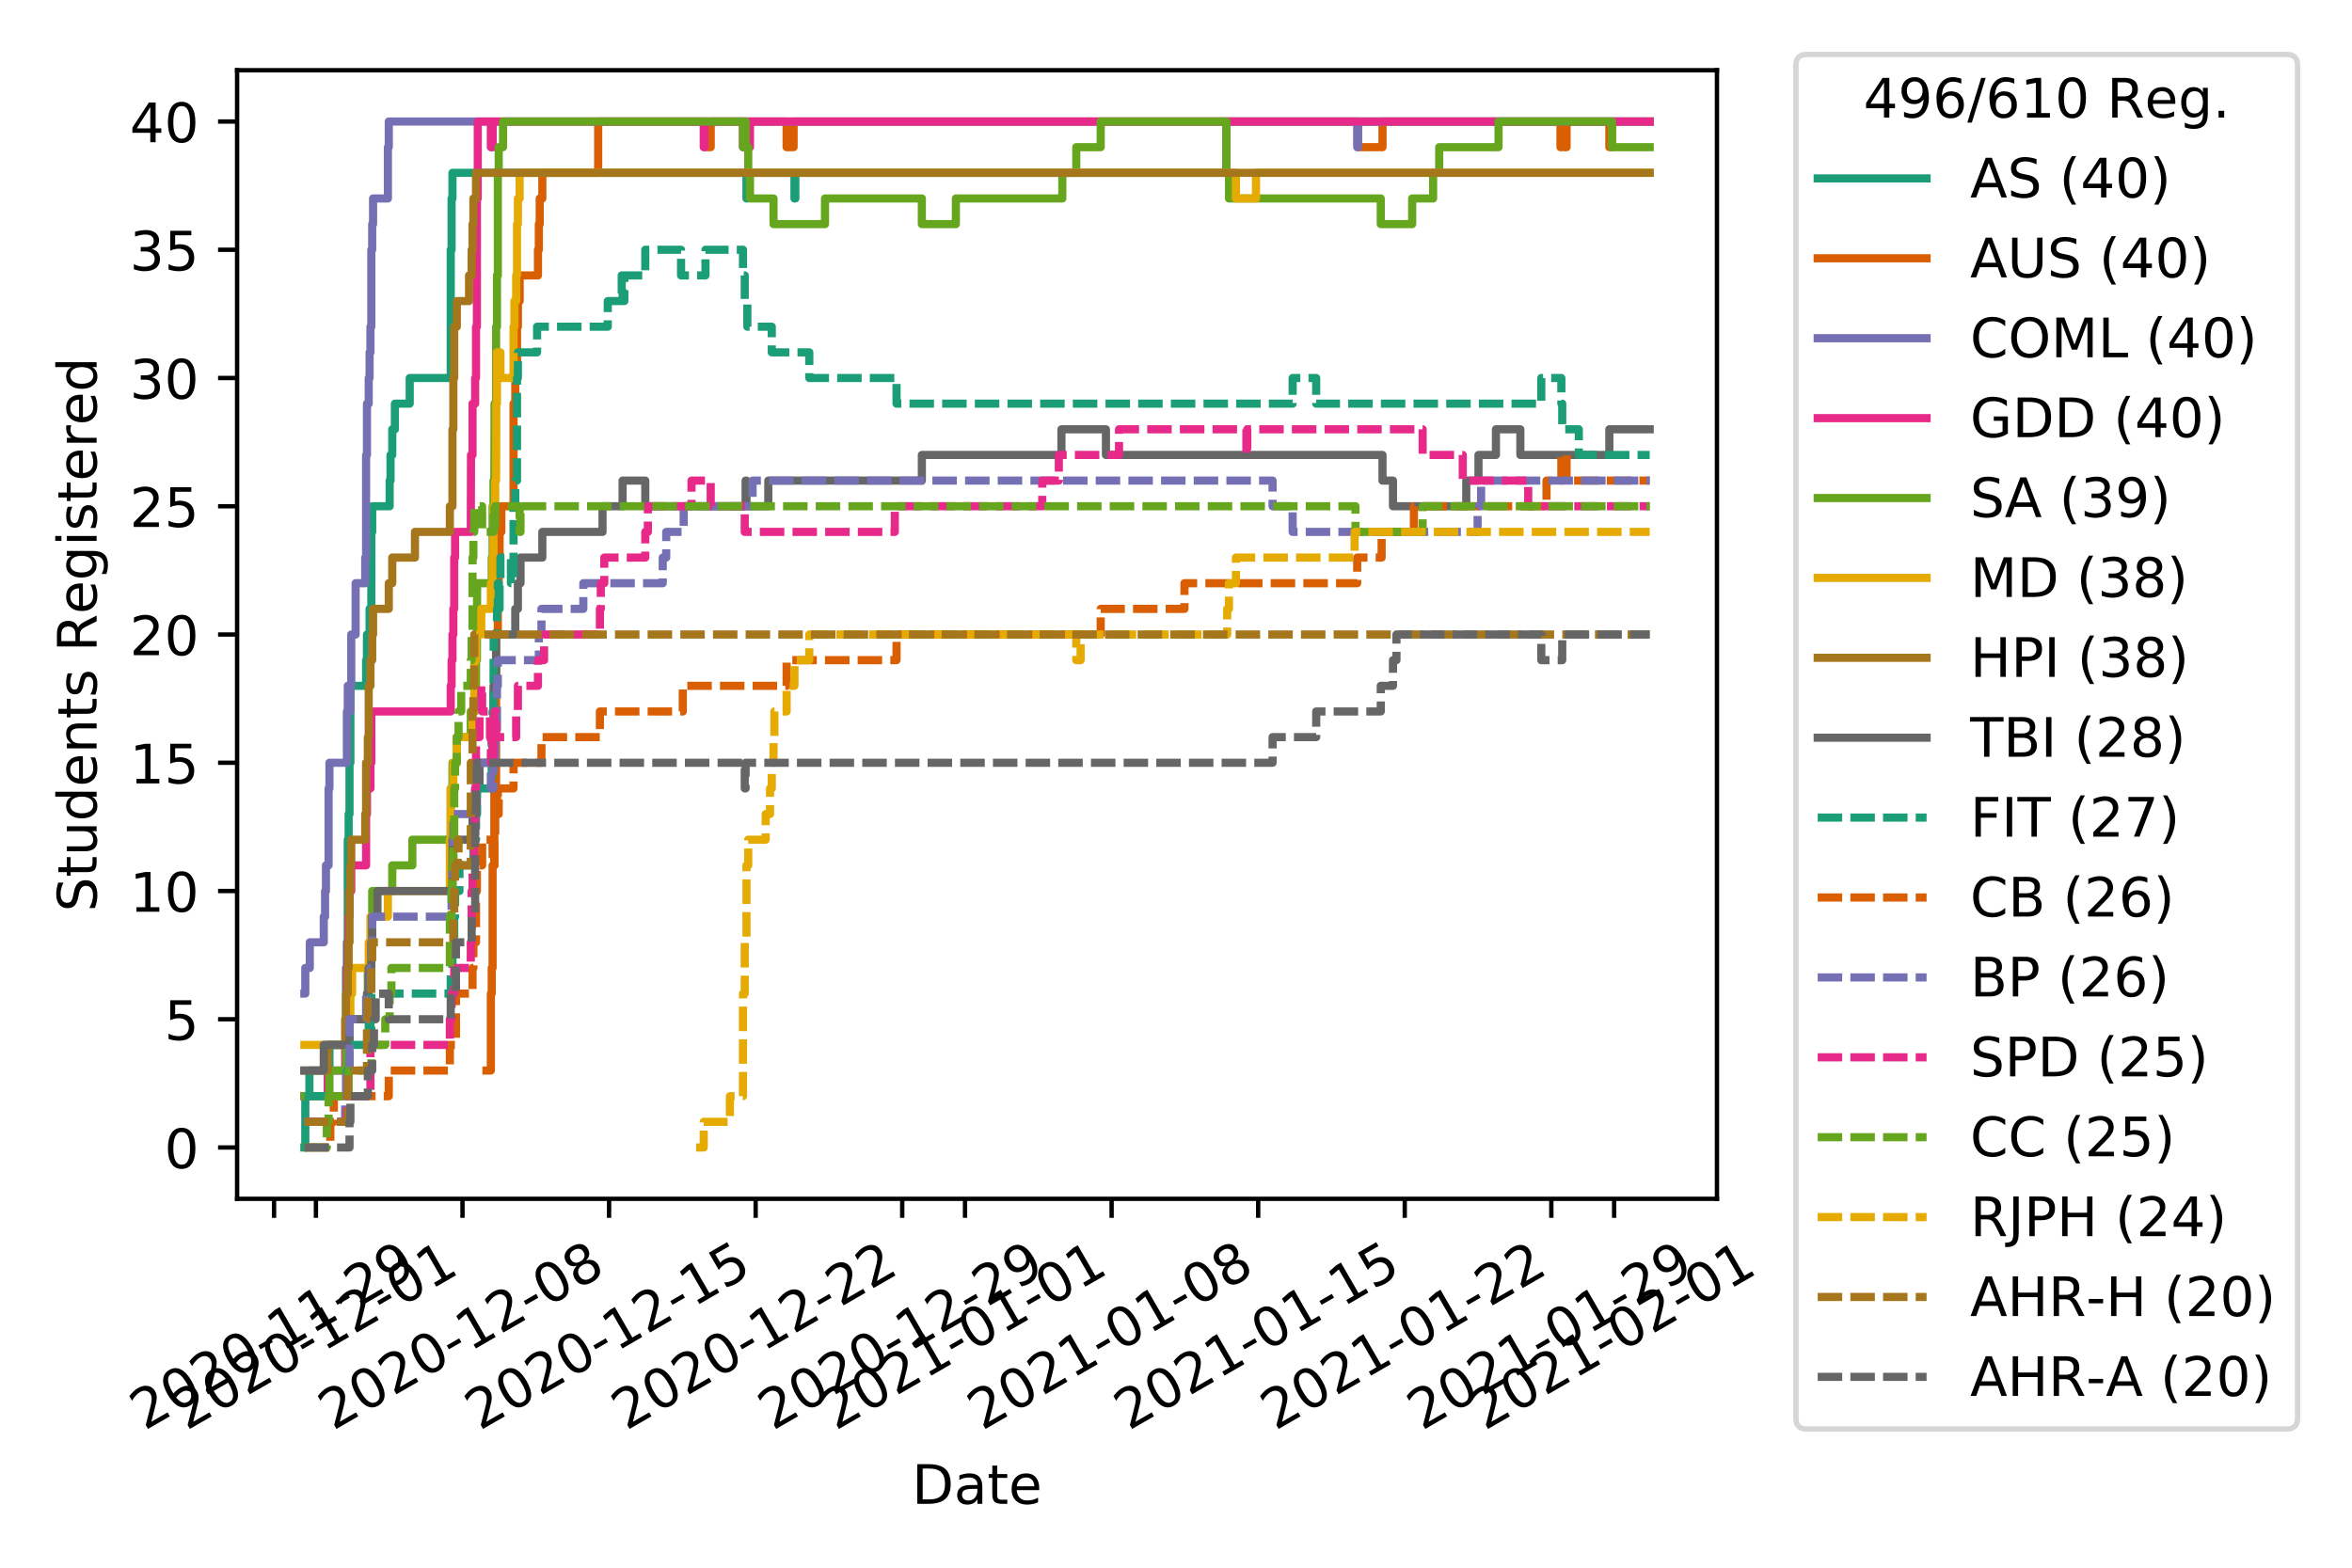 <?xml version="1.0" encoding="utf-8" standalone="no"?>
<!DOCTYPE svg PUBLIC "-//W3C//DTD SVG 1.1//EN"
  "http://www.w3.org/Graphics/SVG/1.1/DTD/svg11.dtd">
<!-- Created with matplotlib (https://matplotlib.org/) -->
<svg height="288pt" version="1.1" viewBox="0 0 432 288" width="432pt" xmlns="http://www.w3.org/2000/svg" xmlns:xlink="http://www.w3.org/1999/xlink">
 <defs>
  <style type="text/css">
*{stroke-linecap:butt;stroke-linejoin:round;}
  </style>
 </defs>
 <g id="figure_1">
  <g id="patch_1">
   <path d="M 0 288 
L 432 288 
L 432 0 
L 0 0 
z
" style="fill:#ffffff;"/>
  </g>
  <g id="axes_1">
   <g id="patch_2">
    <path d="M 43.55 220.231 
L 315.36 220.231 
L 315.36 12.9 
L 43.55 12.9 
z
" style="fill:#ffffff;"/>
   </g>
   <g id="matplotlib.axis_1">
    <g id="xtick_1">
     <g id="line2d_1">
      <defs>
       <path d="M 0 0 
L 0 3.5 
" id="m4cec5fd820" style="stroke:#000000;stroke-width:0.8;"/>
      </defs>
      <g>
       <use style="stroke:#000000;stroke-width:0.8;" x="50.335" xlink:href="#m4cec5fd820" y="220.231"/>
      </g>
     </g>
     <g id="text_1">
      <!-- 2020-11-29 -->
      <defs>
       <path d="M 19.188 8.297 
L 53.609 8.297 
L 53.609 0 
L 7.328 0 
L 7.328 8.297 
Q 12.938 14.109 22.625 23.891 
Q 32.328 33.688 34.812 36.531 
Q 39.547 41.844 41.422 45.531 
Q 43.312 49.219 43.312 52.781 
Q 43.312 58.594 39.234 62.25 
Q 35.156 65.922 28.609 65.922 
Q 23.969 65.922 18.812 64.312 
Q 13.672 62.703 7.812 59.422 
L 7.812 69.391 
Q 13.766 71.781 18.938 73 
Q 24.125 74.219 28.422 74.219 
Q 39.75 74.219 46.484 68.547 
Q 53.219 62.891 53.219 53.422 
Q 53.219 48.922 51.531 44.891 
Q 49.859 40.875 45.406 35.406 
Q 44.188 33.984 37.641 27.219 
Q 31.109 20.453 19.188 8.297 
z
" id="DejaVuSans-50"/>
       <path d="M 31.781 66.406 
Q 24.172 66.406 20.328 58.906 
Q 16.5 51.422 16.5 36.375 
Q 16.5 21.391 20.328 13.891 
Q 24.172 6.391 31.781 6.391 
Q 39.453 6.391 43.281 13.891 
Q 47.125 21.391 47.125 36.375 
Q 47.125 51.422 43.281 58.906 
Q 39.453 66.406 31.781 66.406 
z
M 31.781 74.219 
Q 44.047 74.219 50.516 64.516 
Q 56.984 54.828 56.984 36.375 
Q 56.984 17.969 50.516 8.266 
Q 44.047 -1.422 31.781 -1.422 
Q 19.531 -1.422 13.062 8.266 
Q 6.594 17.969 6.594 36.375 
Q 6.594 54.828 13.062 64.516 
Q 19.531 74.219 31.781 74.219 
z
" id="DejaVuSans-48"/>
       <path d="M 4.891 31.391 
L 31.203 31.391 
L 31.203 23.391 
L 4.891 23.391 
z
" id="DejaVuSans-45"/>
       <path d="M 12.406 8.297 
L 28.516 8.297 
L 28.516 63.922 
L 10.984 60.406 
L 10.984 69.391 
L 28.422 72.906 
L 38.281 72.906 
L 38.281 8.297 
L 54.391 8.297 
L 54.391 0 
L 12.406 0 
z
" id="DejaVuSans-49"/>
       <path d="M 10.984 1.516 
L 10.984 10.5 
Q 14.703 8.734 18.5 7.812 
Q 22.312 6.891 25.984 6.891 
Q 35.75 6.891 40.891 13.453 
Q 46.047 20.016 46.781 33.406 
Q 43.953 29.203 39.594 26.953 
Q 35.25 24.703 29.984 24.703 
Q 19.047 24.703 12.672 31.312 
Q 6.297 37.938 6.297 49.422 
Q 6.297 60.641 12.938 67.422 
Q 19.578 74.219 30.609 74.219 
Q 43.266 74.219 49.922 64.516 
Q 56.594 54.828 56.594 36.375 
Q 56.594 19.141 48.406 8.859 
Q 40.234 -1.422 26.422 -1.422 
Q 22.703 -1.422 18.891 -0.688 
Q 15.094 0.047 10.984 1.516 
z
M 30.609 32.422 
Q 37.25 32.422 41.125 36.953 
Q 45.016 41.5 45.016 49.422 
Q 45.016 57.281 41.125 61.844 
Q 37.25 66.406 30.609 66.406 
Q 23.969 66.406 20.094 61.844 
Q 16.219 57.281 16.219 49.422 
Q 16.219 41.5 20.094 36.953 
Q 23.969 32.422 30.609 32.422 
z
" id="DejaVuSans-57"/>
      </defs>
      <g transform="translate(26.55 262.869)rotate(-30)scale(0.1 -0.1)">
       <use xlink:href="#DejaVuSans-50"/>
       <use x="63.623" xlink:href="#DejaVuSans-48"/>
       <use x="127.246" xlink:href="#DejaVuSans-50"/>
       <use x="190.869" xlink:href="#DejaVuSans-48"/>
       <use x="254.492" xlink:href="#DejaVuSans-45"/>
       <use x="290.576" xlink:href="#DejaVuSans-49"/>
       <use x="354.199" xlink:href="#DejaVuSans-49"/>
       <use x="417.822" xlink:href="#DejaVuSans-45"/>
       <use x="453.906" xlink:href="#DejaVuSans-50"/>
       <use x="517.529" xlink:href="#DejaVuSans-57"/>
      </g>
     </g>
    </g>
    <g id="xtick_2">
     <g id="line2d_2">
      <g>
       <use style="stroke:#000000;stroke-width:0.8;" x="58.027" xlink:href="#m4cec5fd820" y="220.231"/>
      </g>
     </g>
     <g id="text_2">
      <!-- 2020-12-01 -->
      <g transform="translate(34.242 262.869)rotate(-30)scale(0.1 -0.1)">
       <use xlink:href="#DejaVuSans-50"/>
       <use x="63.623" xlink:href="#DejaVuSans-48"/>
       <use x="127.246" xlink:href="#DejaVuSans-50"/>
       <use x="190.869" xlink:href="#DejaVuSans-48"/>
       <use x="254.492" xlink:href="#DejaVuSans-45"/>
       <use x="290.576" xlink:href="#DejaVuSans-49"/>
       <use x="354.199" xlink:href="#DejaVuSans-50"/>
       <use x="417.822" xlink:href="#DejaVuSans-45"/>
       <use x="453.906" xlink:href="#DejaVuSans-48"/>
       <use x="517.529" xlink:href="#DejaVuSans-49"/>
      </g>
     </g>
    </g>
    <g id="xtick_3">
     <g id="line2d_3">
      <g>
       <use style="stroke:#000000;stroke-width:0.8;" x="84.949" xlink:href="#m4cec5fd820" y="220.231"/>
      </g>
     </g>
     <g id="text_3">
      <!-- 2020-12-08 -->
      <defs>
       <path d="M 31.781 34.625 
Q 24.75 34.625 20.719 30.859 
Q 16.703 27.094 16.703 20.516 
Q 16.703 13.922 20.719 10.156 
Q 24.75 6.391 31.781 6.391 
Q 38.812 6.391 42.859 10.172 
Q 46.922 13.969 46.922 20.516 
Q 46.922 27.094 42.891 30.859 
Q 38.875 34.625 31.781 34.625 
z
M 21.922 38.812 
Q 15.578 40.375 12.031 44.719 
Q 8.5 49.078 8.5 55.328 
Q 8.5 64.062 14.719 69.141 
Q 20.953 74.219 31.781 74.219 
Q 42.672 74.219 48.875 69.141 
Q 55.078 64.062 55.078 55.328 
Q 55.078 49.078 51.531 44.719 
Q 48 40.375 41.703 38.812 
Q 48.828 37.156 52.797 32.312 
Q 56.781 27.484 56.781 20.516 
Q 56.781 9.906 50.312 4.234 
Q 43.844 -1.422 31.781 -1.422 
Q 19.734 -1.422 13.25 4.234 
Q 6.781 9.906 6.781 20.516 
Q 6.781 27.484 10.781 32.312 
Q 14.797 37.156 21.922 38.812 
z
M 18.312 54.391 
Q 18.312 48.734 21.844 45.562 
Q 25.391 42.391 31.781 42.391 
Q 38.141 42.391 41.719 45.562 
Q 45.312 48.734 45.312 54.391 
Q 45.312 60.062 41.719 63.234 
Q 38.141 66.406 31.781 66.406 
Q 25.391 66.406 21.844 63.234 
Q 18.312 60.062 18.312 54.391 
z
" id="DejaVuSans-56"/>
      </defs>
      <g transform="translate(61.164 262.869)rotate(-30)scale(0.1 -0.1)">
       <use xlink:href="#DejaVuSans-50"/>
       <use x="63.623" xlink:href="#DejaVuSans-48"/>
       <use x="127.246" xlink:href="#DejaVuSans-50"/>
       <use x="190.869" xlink:href="#DejaVuSans-48"/>
       <use x="254.492" xlink:href="#DejaVuSans-45"/>
       <use x="290.576" xlink:href="#DejaVuSans-49"/>
       <use x="354.199" xlink:href="#DejaVuSans-50"/>
       <use x="417.822" xlink:href="#DejaVuSans-45"/>
       <use x="453.906" xlink:href="#DejaVuSans-48"/>
       <use x="517.529" xlink:href="#DejaVuSans-56"/>
      </g>
     </g>
    </g>
    <g id="xtick_4">
     <g id="line2d_4">
      <g>
       <use style="stroke:#000000;stroke-width:0.8;" x="111.87" xlink:href="#m4cec5fd820" y="220.231"/>
      </g>
     </g>
     <g id="text_4">
      <!-- 2020-12-15 -->
      <defs>
       <path d="M 10.797 72.906 
L 49.516 72.906 
L 49.516 64.594 
L 19.828 64.594 
L 19.828 46.734 
Q 21.969 47.469 24.109 47.828 
Q 26.266 48.188 28.422 48.188 
Q 40.625 48.188 47.75 41.5 
Q 54.891 34.812 54.891 23.391 
Q 54.891 11.625 47.562 5.094 
Q 40.234 -1.422 26.906 -1.422 
Q 22.312 -1.422 17.547 -0.641 
Q 12.797 0.141 7.719 1.703 
L 7.719 11.625 
Q 12.109 9.234 16.797 8.062 
Q 21.484 6.891 26.703 6.891 
Q 35.156 6.891 40.078 11.328 
Q 45.016 15.766 45.016 23.391 
Q 45.016 31 40.078 35.438 
Q 35.156 39.891 26.703 39.891 
Q 22.75 39.891 18.812 39.016 
Q 14.891 38.141 10.797 36.281 
z
" id="DejaVuSans-53"/>
      </defs>
      <g transform="translate(88.085 262.869)rotate(-30)scale(0.1 -0.1)">
       <use xlink:href="#DejaVuSans-50"/>
       <use x="63.623" xlink:href="#DejaVuSans-48"/>
       <use x="127.246" xlink:href="#DejaVuSans-50"/>
       <use x="190.869" xlink:href="#DejaVuSans-48"/>
       <use x="254.492" xlink:href="#DejaVuSans-45"/>
       <use x="290.576" xlink:href="#DejaVuSans-49"/>
       <use x="354.199" xlink:href="#DejaVuSans-50"/>
       <use x="417.822" xlink:href="#DejaVuSans-45"/>
       <use x="453.906" xlink:href="#DejaVuSans-49"/>
       <use x="517.529" xlink:href="#DejaVuSans-53"/>
      </g>
     </g>
    </g>
    <g id="xtick_5">
     <g id="line2d_5">
      <g>
       <use style="stroke:#000000;stroke-width:0.8;" x="138.792" xlink:href="#m4cec5fd820" y="220.231"/>
      </g>
     </g>
     <g id="text_5">
      <!-- 2020-12-22 -->
      <g transform="translate(115.006 262.869)rotate(-30)scale(0.1 -0.1)">
       <use xlink:href="#DejaVuSans-50"/>
       <use x="63.623" xlink:href="#DejaVuSans-48"/>
       <use x="127.246" xlink:href="#DejaVuSans-50"/>
       <use x="190.869" xlink:href="#DejaVuSans-48"/>
       <use x="254.492" xlink:href="#DejaVuSans-45"/>
       <use x="290.576" xlink:href="#DejaVuSans-49"/>
       <use x="354.199" xlink:href="#DejaVuSans-50"/>
       <use x="417.822" xlink:href="#DejaVuSans-45"/>
       <use x="453.906" xlink:href="#DejaVuSans-50"/>
       <use x="517.529" xlink:href="#DejaVuSans-50"/>
      </g>
     </g>
    </g>
    <g id="xtick_6">
     <g id="line2d_6">
      <g>
       <use style="stroke:#000000;stroke-width:0.8;" x="165.713" xlink:href="#m4cec5fd820" y="220.231"/>
      </g>
     </g>
     <g id="text_6">
      <!-- 2020-12-29 -->
      <g transform="translate(141.928 262.869)rotate(-30)scale(0.1 -0.1)">
       <use xlink:href="#DejaVuSans-50"/>
       <use x="63.623" xlink:href="#DejaVuSans-48"/>
       <use x="127.246" xlink:href="#DejaVuSans-50"/>
       <use x="190.869" xlink:href="#DejaVuSans-48"/>
       <use x="254.492" xlink:href="#DejaVuSans-45"/>
       <use x="290.576" xlink:href="#DejaVuSans-49"/>
       <use x="354.199" xlink:href="#DejaVuSans-50"/>
       <use x="417.822" xlink:href="#DejaVuSans-45"/>
       <use x="453.906" xlink:href="#DejaVuSans-50"/>
       <use x="517.529" xlink:href="#DejaVuSans-57"/>
      </g>
     </g>
    </g>
    <g id="xtick_7">
     <g id="line2d_7">
      <g>
       <use style="stroke:#000000;stroke-width:0.8;" x="177.251" xlink:href="#m4cec5fd820" y="220.231"/>
      </g>
     </g>
     <g id="text_7">
      <!-- 2021-01-01 -->
      <g transform="translate(153.466 262.869)rotate(-30)scale(0.1 -0.1)">
       <use xlink:href="#DejaVuSans-50"/>
       <use x="63.623" xlink:href="#DejaVuSans-48"/>
       <use x="127.246" xlink:href="#DejaVuSans-50"/>
       <use x="190.869" xlink:href="#DejaVuSans-49"/>
       <use x="254.492" xlink:href="#DejaVuSans-45"/>
       <use x="290.576" xlink:href="#DejaVuSans-48"/>
       <use x="354.199" xlink:href="#DejaVuSans-49"/>
       <use x="417.822" xlink:href="#DejaVuSans-45"/>
       <use x="453.906" xlink:href="#DejaVuSans-48"/>
       <use x="517.529" xlink:href="#DejaVuSans-49"/>
      </g>
     </g>
    </g>
    <g id="xtick_8">
     <g id="line2d_8">
      <g>
       <use style="stroke:#000000;stroke-width:0.8;" x="204.172" xlink:href="#m4cec5fd820" y="220.231"/>
      </g>
     </g>
     <g id="text_8">
      <!-- 2021-01-08 -->
      <g transform="translate(180.387 262.869)rotate(-30)scale(0.1 -0.1)">
       <use xlink:href="#DejaVuSans-50"/>
       <use x="63.623" xlink:href="#DejaVuSans-48"/>
       <use x="127.246" xlink:href="#DejaVuSans-50"/>
       <use x="190.869" xlink:href="#DejaVuSans-49"/>
       <use x="254.492" xlink:href="#DejaVuSans-45"/>
       <use x="290.576" xlink:href="#DejaVuSans-48"/>
       <use x="354.199" xlink:href="#DejaVuSans-49"/>
       <use x="417.822" xlink:href="#DejaVuSans-45"/>
       <use x="453.906" xlink:href="#DejaVuSans-48"/>
       <use x="517.529" xlink:href="#DejaVuSans-56"/>
      </g>
     </g>
    </g>
    <g id="xtick_9">
     <g id="line2d_9">
      <g>
       <use style="stroke:#000000;stroke-width:0.8;" x="231.094" xlink:href="#m4cec5fd820" y="220.231"/>
      </g>
     </g>
     <g id="text_9">
      <!-- 2021-01-15 -->
      <g transform="translate(207.309 262.869)rotate(-30)scale(0.1 -0.1)">
       <use xlink:href="#DejaVuSans-50"/>
       <use x="63.623" xlink:href="#DejaVuSans-48"/>
       <use x="127.246" xlink:href="#DejaVuSans-50"/>
       <use x="190.869" xlink:href="#DejaVuSans-49"/>
       <use x="254.492" xlink:href="#DejaVuSans-45"/>
       <use x="290.576" xlink:href="#DejaVuSans-48"/>
       <use x="354.199" xlink:href="#DejaVuSans-49"/>
       <use x="417.822" xlink:href="#DejaVuSans-45"/>
       <use x="453.906" xlink:href="#DejaVuSans-49"/>
       <use x="517.529" xlink:href="#DejaVuSans-53"/>
      </g>
     </g>
    </g>
    <g id="xtick_10">
     <g id="line2d_10">
      <g>
       <use style="stroke:#000000;stroke-width:0.8;" x="258.015" xlink:href="#m4cec5fd820" y="220.231"/>
      </g>
     </g>
     <g id="text_10">
      <!-- 2021-01-22 -->
      <g transform="translate(234.23 262.869)rotate(-30)scale(0.1 -0.1)">
       <use xlink:href="#DejaVuSans-50"/>
       <use x="63.623" xlink:href="#DejaVuSans-48"/>
       <use x="127.246" xlink:href="#DejaVuSans-50"/>
       <use x="190.869" xlink:href="#DejaVuSans-49"/>
       <use x="254.492" xlink:href="#DejaVuSans-45"/>
       <use x="290.576" xlink:href="#DejaVuSans-48"/>
       <use x="354.199" xlink:href="#DejaVuSans-49"/>
       <use x="417.822" xlink:href="#DejaVuSans-45"/>
       <use x="453.906" xlink:href="#DejaVuSans-50"/>
       <use x="517.529" xlink:href="#DejaVuSans-50"/>
      </g>
     </g>
    </g>
    <g id="xtick_11">
     <g id="line2d_11">
      <g>
       <use style="stroke:#000000;stroke-width:0.8;" x="284.937" xlink:href="#m4cec5fd820" y="220.231"/>
      </g>
     </g>
     <g id="text_11">
      <!-- 2021-01-29 -->
      <g transform="translate(261.152 262.869)rotate(-30)scale(0.1 -0.1)">
       <use xlink:href="#DejaVuSans-50"/>
       <use x="63.623" xlink:href="#DejaVuSans-48"/>
       <use x="127.246" xlink:href="#DejaVuSans-50"/>
       <use x="190.869" xlink:href="#DejaVuSans-49"/>
       <use x="254.492" xlink:href="#DejaVuSans-45"/>
       <use x="290.576" xlink:href="#DejaVuSans-48"/>
       <use x="354.199" xlink:href="#DejaVuSans-49"/>
       <use x="417.822" xlink:href="#DejaVuSans-45"/>
       <use x="453.906" xlink:href="#DejaVuSans-50"/>
       <use x="517.529" xlink:href="#DejaVuSans-57"/>
      </g>
     </g>
    </g>
    <g id="xtick_12">
     <g id="line2d_12">
      <g>
       <use style="stroke:#000000;stroke-width:0.8;" x="296.475" xlink:href="#m4cec5fd820" y="220.231"/>
      </g>
     </g>
     <g id="text_12">
      <!-- 2021-02-01 -->
      <g transform="translate(272.69 262.869)rotate(-30)scale(0.1 -0.1)">
       <use xlink:href="#DejaVuSans-50"/>
       <use x="63.623" xlink:href="#DejaVuSans-48"/>
       <use x="127.246" xlink:href="#DejaVuSans-50"/>
       <use x="190.869" xlink:href="#DejaVuSans-49"/>
       <use x="254.492" xlink:href="#DejaVuSans-45"/>
       <use x="290.576" xlink:href="#DejaVuSans-48"/>
       <use x="354.199" xlink:href="#DejaVuSans-50"/>
       <use x="417.822" xlink:href="#DejaVuSans-45"/>
       <use x="453.906" xlink:href="#DejaVuSans-48"/>
       <use x="517.529" xlink:href="#DejaVuSans-49"/>
      </g>
     </g>
    </g>
    <g id="text_13">
     <!-- Date -->
     <defs>
      <path d="M 19.672 64.797 
L 19.672 8.109 
L 31.594 8.109 
Q 46.688 8.109 53.688 14.938 
Q 60.688 21.781 60.688 36.531 
Q 60.688 51.172 53.688 57.984 
Q 46.688 64.797 31.594 64.797 
z
M 9.812 72.906 
L 30.078 72.906 
Q 51.266 72.906 61.172 64.094 
Q 71.094 55.281 71.094 36.531 
Q 71.094 17.672 61.125 8.828 
Q 51.172 0 30.078 0 
L 9.812 0 
z
" id="DejaVuSans-68"/>
      <path d="M 34.281 27.484 
Q 23.391 27.484 19.188 25 
Q 14.984 22.516 14.984 16.5 
Q 14.984 11.719 18.141 8.906 
Q 21.297 6.109 26.703 6.109 
Q 34.188 6.109 38.703 11.406 
Q 43.219 16.703 43.219 25.484 
L 43.219 27.484 
z
M 52.203 31.203 
L 52.203 0 
L 43.219 0 
L 43.219 8.297 
Q 40.141 3.328 35.547 0.953 
Q 30.953 -1.422 24.312 -1.422 
Q 15.922 -1.422 10.953 3.297 
Q 6 8.016 6 15.922 
Q 6 25.141 12.172 29.828 
Q 18.359 34.516 30.609 34.516 
L 43.219 34.516 
L 43.219 35.406 
Q 43.219 41.609 39.141 45 
Q 35.062 48.391 27.688 48.391 
Q 23 48.391 18.547 47.266 
Q 14.109 46.141 10.016 43.891 
L 10.016 52.203 
Q 14.938 54.109 19.578 55.047 
Q 24.219 56 28.609 56 
Q 40.484 56 46.344 49.844 
Q 52.203 43.703 52.203 31.203 
z
" id="DejaVuSans-97"/>
      <path d="M 18.312 70.219 
L 18.312 54.688 
L 36.812 54.688 
L 36.812 47.703 
L 18.312 47.703 
L 18.312 18.016 
Q 18.312 11.328 20.141 9.422 
Q 21.969 7.516 27.594 7.516 
L 36.812 7.516 
L 36.812 0 
L 27.594 0 
Q 17.188 0 13.234 3.875 
Q 9.281 7.766 9.281 18.016 
L 9.281 47.703 
L 2.688 47.703 
L 2.688 54.688 
L 9.281 54.688 
L 9.281 70.219 
z
" id="DejaVuSans-116"/>
      <path d="M 56.203 29.594 
L 56.203 25.203 
L 14.891 25.203 
Q 15.484 15.922 20.484 11.062 
Q 25.484 6.203 34.422 6.203 
Q 39.594 6.203 44.453 7.469 
Q 49.312 8.734 54.109 11.281 
L 54.109 2.781 
Q 49.266 0.734 44.188 -0.344 
Q 39.109 -1.422 33.891 -1.422 
Q 20.797 -1.422 13.156 6.188 
Q 5.516 13.812 5.516 26.812 
Q 5.516 40.234 12.766 48.109 
Q 20.016 56 32.328 56 
Q 43.359 56 49.781 48.891 
Q 56.203 41.797 56.203 29.594 
z
M 47.219 32.234 
Q 47.125 39.594 43.094 43.984 
Q 39.062 48.391 32.422 48.391 
Q 24.906 48.391 20.391 44.141 
Q 15.875 39.891 15.188 32.172 
z
" id="DejaVuSans-101"/>
     </defs>
     <g transform="translate(167.504 276.269)scale(0.1 -0.1)">
      <use xlink:href="#DejaVuSans-68"/>
      <use x="77.002" xlink:href="#DejaVuSans-97"/>
      <use x="138.281" xlink:href="#DejaVuSans-116"/>
      <use x="177.49" xlink:href="#DejaVuSans-101"/>
     </g>
    </g>
   </g>
   <g id="matplotlib.axis_2">
    <g id="ytick_1">
     <g id="line2d_13">
      <defs>
       <path d="M 0 0 
L -3.5 0 
" id="m7cb4d1532f" style="stroke:#000000;stroke-width:0.8;"/>
      </defs>
      <g>
       <use style="stroke:#000000;stroke-width:0.8;" x="43.55" xlink:href="#m7cb4d1532f" y="210.807"/>
      </g>
     </g>
     <g id="text_14">
      <!-- 0 -->
      <g transform="translate(30.188 214.606)scale(0.1 -0.1)">
       <use xlink:href="#DejaVuSans-48"/>
      </g>
     </g>
    </g>
    <g id="ytick_2">
     <g id="line2d_14">
      <g>
       <use style="stroke:#000000;stroke-width:0.8;" x="43.55" xlink:href="#m7cb4d1532f" y="187.246"/>
      </g>
     </g>
     <g id="text_15">
      <!-- 5 -->
      <g transform="translate(30.188 191.046)scale(0.1 -0.1)">
       <use xlink:href="#DejaVuSans-53"/>
      </g>
     </g>
    </g>
    <g id="ytick_3">
     <g id="line2d_15">
      <g>
       <use style="stroke:#000000;stroke-width:0.8;" x="43.55" xlink:href="#m7cb4d1532f" y="163.686"/>
      </g>
     </g>
     <g id="text_16">
      <!-- 10 -->
      <g transform="translate(23.825 167.485)scale(0.1 -0.1)">
       <use xlink:href="#DejaVuSans-49"/>
       <use x="63.623" xlink:href="#DejaVuSans-48"/>
      </g>
     </g>
    </g>
    <g id="ytick_4">
     <g id="line2d_16">
      <g>
       <use style="stroke:#000000;stroke-width:0.8;" x="43.55" xlink:href="#m7cb4d1532f" y="140.126"/>
      </g>
     </g>
     <g id="text_17">
      <!-- 15 -->
      <g transform="translate(23.825 143.925)scale(0.1 -0.1)">
       <use xlink:href="#DejaVuSans-49"/>
       <use x="63.623" xlink:href="#DejaVuSans-53"/>
      </g>
     </g>
    </g>
    <g id="ytick_5">
     <g id="line2d_17">
      <g>
       <use style="stroke:#000000;stroke-width:0.8;" x="43.55" xlink:href="#m7cb4d1532f" y="116.565"/>
      </g>
     </g>
     <g id="text_18">
      <!-- 20 -->
      <g transform="translate(23.825 120.365)scale(0.1 -0.1)">
       <use xlink:href="#DejaVuSans-50"/>
       <use x="63.623" xlink:href="#DejaVuSans-48"/>
      </g>
     </g>
    </g>
    <g id="ytick_6">
     <g id="line2d_18">
      <g>
       <use style="stroke:#000000;stroke-width:0.8;" x="43.55" xlink:href="#m7cb4d1532f" y="93.005"/>
      </g>
     </g>
     <g id="text_19">
      <!-- 25 -->
      <g transform="translate(23.825 96.804)scale(0.1 -0.1)">
       <use xlink:href="#DejaVuSans-50"/>
       <use x="63.623" xlink:href="#DejaVuSans-53"/>
      </g>
     </g>
    </g>
    <g id="ytick_7">
     <g id="line2d_19">
      <g>
       <use style="stroke:#000000;stroke-width:0.8;" x="43.55" xlink:href="#m7cb4d1532f" y="69.445"/>
      </g>
     </g>
     <g id="text_20">
      <!-- 30 -->
      <defs>
       <path d="M 40.578 39.312 
Q 47.656 37.797 51.625 33 
Q 55.609 28.219 55.609 21.188 
Q 55.609 10.406 48.188 4.484 
Q 40.766 -1.422 27.094 -1.422 
Q 22.516 -1.422 17.656 -0.516 
Q 12.797 0.391 7.625 2.203 
L 7.625 11.719 
Q 11.719 9.328 16.594 8.109 
Q 21.484 6.891 26.812 6.891 
Q 36.078 6.891 40.938 10.547 
Q 45.797 14.203 45.797 21.188 
Q 45.797 27.641 41.281 31.266 
Q 36.766 34.906 28.719 34.906 
L 20.219 34.906 
L 20.219 43.016 
L 29.109 43.016 
Q 36.375 43.016 40.234 45.922 
Q 44.094 48.828 44.094 54.297 
Q 44.094 59.906 40.109 62.906 
Q 36.141 65.922 28.719 65.922 
Q 24.656 65.922 20.016 65.031 
Q 15.375 64.156 9.812 62.312 
L 9.812 71.094 
Q 15.438 72.656 20.344 73.438 
Q 25.25 74.219 29.594 74.219 
Q 40.828 74.219 47.359 69.109 
Q 53.906 64.016 53.906 55.328 
Q 53.906 49.266 50.438 45.094 
Q 46.969 40.922 40.578 39.312 
z
" id="DejaVuSans-51"/>
      </defs>
      <g transform="translate(23.825 73.244)scale(0.1 -0.1)">
       <use xlink:href="#DejaVuSans-51"/>
       <use x="63.623" xlink:href="#DejaVuSans-48"/>
      </g>
     </g>
    </g>
    <g id="ytick_8">
     <g id="line2d_20">
      <g>
       <use style="stroke:#000000;stroke-width:0.8;" x="43.55" xlink:href="#m7cb4d1532f" y="45.884"/>
      </g>
     </g>
     <g id="text_21">
      <!-- 35 -->
      <g transform="translate(23.825 49.684)scale(0.1 -0.1)">
       <use xlink:href="#DejaVuSans-51"/>
       <use x="63.623" xlink:href="#DejaVuSans-53"/>
      </g>
     </g>
    </g>
    <g id="ytick_9">
     <g id="line2d_21">
      <g>
       <use style="stroke:#000000;stroke-width:0.8;" x="43.55" xlink:href="#m7cb4d1532f" y="22.324"/>
      </g>
     </g>
     <g id="text_22">
      <!-- 40 -->
      <defs>
       <path d="M 37.797 64.312 
L 12.891 25.391 
L 37.797 25.391 
z
M 35.203 72.906 
L 47.609 72.906 
L 47.609 25.391 
L 58.016 25.391 
L 58.016 17.188 
L 47.609 17.188 
L 47.609 0 
L 37.797 0 
L 37.797 17.188 
L 4.891 17.188 
L 4.891 26.703 
z
" id="DejaVuSans-52"/>
      </defs>
      <g transform="translate(23.825 26.123)scale(0.1 -0.1)">
       <use xlink:href="#DejaVuSans-52"/>
       <use x="63.623" xlink:href="#DejaVuSans-48"/>
      </g>
     </g>
    </g>
    <g id="text_23">
     <!-- Students Registered -->
     <defs>
      <path d="M 53.516 70.516 
L 53.516 60.891 
Q 47.906 63.578 42.922 64.891 
Q 37.938 66.219 33.297 66.219 
Q 25.25 66.219 20.875 63.094 
Q 16.5 59.969 16.5 54.203 
Q 16.5 49.359 19.406 46.891 
Q 22.312 44.438 30.422 42.922 
L 36.375 41.703 
Q 47.406 39.594 52.656 34.297 
Q 57.906 29 57.906 20.125 
Q 57.906 9.516 50.797 4.047 
Q 43.703 -1.422 29.984 -1.422 
Q 24.812 -1.422 18.969 -0.25 
Q 13.141 0.922 6.891 3.219 
L 6.891 13.375 
Q 12.891 10.016 18.656 8.297 
Q 24.422 6.594 29.984 6.594 
Q 38.422 6.594 43.016 9.906 
Q 47.609 13.234 47.609 19.391 
Q 47.609 24.75 44.312 27.781 
Q 41.016 30.812 33.5 32.328 
L 27.484 33.5 
Q 16.453 35.688 11.516 40.375 
Q 6.594 45.062 6.594 53.422 
Q 6.594 63.094 13.406 68.656 
Q 20.219 74.219 32.172 74.219 
Q 37.312 74.219 42.625 73.281 
Q 47.953 72.359 53.516 70.516 
z
" id="DejaVuSans-83"/>
      <path d="M 8.5 21.578 
L 8.5 54.688 
L 17.484 54.688 
L 17.484 21.922 
Q 17.484 14.156 20.5 10.266 
Q 23.531 6.391 29.594 6.391 
Q 36.859 6.391 41.078 11.031 
Q 45.312 15.672 45.312 23.688 
L 45.312 54.688 
L 54.297 54.688 
L 54.297 0 
L 45.312 0 
L 45.312 8.406 
Q 42.047 3.422 37.719 1 
Q 33.406 -1.422 27.688 -1.422 
Q 18.266 -1.422 13.375 4.438 
Q 8.5 10.297 8.5 21.578 
z
M 31.109 56 
z
" id="DejaVuSans-117"/>
      <path d="M 45.406 46.391 
L 45.406 75.984 
L 54.391 75.984 
L 54.391 0 
L 45.406 0 
L 45.406 8.203 
Q 42.578 3.328 38.25 0.953 
Q 33.938 -1.422 27.875 -1.422 
Q 17.969 -1.422 11.734 6.484 
Q 5.516 14.406 5.516 27.297 
Q 5.516 40.188 11.734 48.094 
Q 17.969 56 27.875 56 
Q 33.938 56 38.25 53.625 
Q 42.578 51.266 45.406 46.391 
z
M 14.797 27.297 
Q 14.797 17.391 18.875 11.75 
Q 22.953 6.109 30.078 6.109 
Q 37.203 6.109 41.297 11.75 
Q 45.406 17.391 45.406 27.297 
Q 45.406 37.203 41.297 42.844 
Q 37.203 48.484 30.078 48.484 
Q 22.953 48.484 18.875 42.844 
Q 14.797 37.203 14.797 27.297 
z
" id="DejaVuSans-100"/>
      <path d="M 54.891 33.016 
L 54.891 0 
L 45.906 0 
L 45.906 32.719 
Q 45.906 40.484 42.875 44.328 
Q 39.844 48.188 33.797 48.188 
Q 26.516 48.188 22.312 43.547 
Q 18.109 38.922 18.109 30.906 
L 18.109 0 
L 9.078 0 
L 9.078 54.688 
L 18.109 54.688 
L 18.109 46.188 
Q 21.344 51.125 25.703 53.562 
Q 30.078 56 35.797 56 
Q 45.219 56 50.047 50.172 
Q 54.891 44.344 54.891 33.016 
z
" id="DejaVuSans-110"/>
      <path d="M 44.281 53.078 
L 44.281 44.578 
Q 40.484 46.531 36.375 47.5 
Q 32.281 48.484 27.875 48.484 
Q 21.188 48.484 17.844 46.438 
Q 14.5 44.391 14.5 40.281 
Q 14.5 37.156 16.891 35.375 
Q 19.281 33.594 26.516 31.984 
L 29.594 31.297 
Q 39.156 29.25 43.188 25.516 
Q 47.219 21.781 47.219 15.094 
Q 47.219 7.469 41.188 3.016 
Q 35.156 -1.422 24.609 -1.422 
Q 20.219 -1.422 15.453 -0.562 
Q 10.688 0.297 5.422 2 
L 5.422 11.281 
Q 10.406 8.688 15.234 7.391 
Q 20.062 6.109 24.812 6.109 
Q 31.156 6.109 34.562 8.281 
Q 37.984 10.453 37.984 14.406 
Q 37.984 18.062 35.516 20.016 
Q 33.062 21.969 24.703 23.781 
L 21.578 24.516 
Q 13.234 26.266 9.516 29.906 
Q 5.812 33.547 5.812 39.891 
Q 5.812 47.609 11.281 51.797 
Q 16.75 56 26.812 56 
Q 31.781 56 36.172 55.266 
Q 40.578 54.547 44.281 53.078 
z
" id="DejaVuSans-115"/>
      <path id="DejaVuSans-32"/>
      <path d="M 44.391 34.188 
Q 47.562 33.109 50.562 29.594 
Q 53.562 26.078 56.594 19.922 
L 66.609 0 
L 56 0 
L 46.688 18.703 
Q 43.062 26.031 39.672 28.422 
Q 36.281 30.812 30.422 30.812 
L 19.672 30.812 
L 19.672 0 
L 9.812 0 
L 9.812 72.906 
L 32.078 72.906 
Q 44.578 72.906 50.734 67.672 
Q 56.891 62.453 56.891 51.906 
Q 56.891 45.016 53.688 40.469 
Q 50.484 35.938 44.391 34.188 
z
M 19.672 64.797 
L 19.672 38.922 
L 32.078 38.922 
Q 39.203 38.922 42.844 42.219 
Q 46.484 45.516 46.484 51.906 
Q 46.484 58.297 42.844 61.547 
Q 39.203 64.797 32.078 64.797 
z
" id="DejaVuSans-82"/>
      <path d="M 45.406 27.984 
Q 45.406 37.75 41.375 43.109 
Q 37.359 48.484 30.078 48.484 
Q 22.859 48.484 18.828 43.109 
Q 14.797 37.75 14.797 27.984 
Q 14.797 18.266 18.828 12.891 
Q 22.859 7.516 30.078 7.516 
Q 37.359 7.516 41.375 12.891 
Q 45.406 18.266 45.406 27.984 
z
M 54.391 6.781 
Q 54.391 -7.172 48.188 -13.984 
Q 42 -20.797 29.203 -20.797 
Q 24.469 -20.797 20.266 -20.094 
Q 16.062 -19.391 12.109 -17.922 
L 12.109 -9.188 
Q 16.062 -11.328 19.922 -12.344 
Q 23.781 -13.375 27.781 -13.375 
Q 36.625 -13.375 41.016 -8.766 
Q 45.406 -4.156 45.406 5.172 
L 45.406 9.625 
Q 42.625 4.781 38.281 2.391 
Q 33.938 0 27.875 0 
Q 17.828 0 11.672 7.656 
Q 5.516 15.328 5.516 27.984 
Q 5.516 40.672 11.672 48.328 
Q 17.828 56 27.875 56 
Q 33.938 56 38.281 53.609 
Q 42.625 51.219 45.406 46.391 
L 45.406 54.688 
L 54.391 54.688 
z
" id="DejaVuSans-103"/>
      <path d="M 9.422 54.688 
L 18.406 54.688 
L 18.406 0 
L 9.422 0 
z
M 9.422 75.984 
L 18.406 75.984 
L 18.406 64.594 
L 9.422 64.594 
z
" id="DejaVuSans-105"/>
      <path d="M 41.109 46.297 
Q 39.594 47.172 37.812 47.578 
Q 36.031 48 33.891 48 
Q 26.266 48 22.188 43.047 
Q 18.109 38.094 18.109 28.812 
L 18.109 0 
L 9.078 0 
L 9.078 54.688 
L 18.109 54.688 
L 18.109 46.188 
Q 20.953 51.172 25.484 53.578 
Q 30.031 56 36.531 56 
Q 37.453 56 38.578 55.875 
Q 39.703 55.766 41.062 55.516 
z
" id="DejaVuSans-114"/>
     </defs>
     <g transform="translate(17.745 167.499)rotate(-90)scale(0.1 -0.1)">
      <use xlink:href="#DejaVuSans-83"/>
      <use x="63.477" xlink:href="#DejaVuSans-116"/>
      <use x="102.686" xlink:href="#DejaVuSans-117"/>
      <use x="166.064" xlink:href="#DejaVuSans-100"/>
      <use x="229.541" xlink:href="#DejaVuSans-101"/>
      <use x="291.064" xlink:href="#DejaVuSans-110"/>
      <use x="354.443" xlink:href="#DejaVuSans-116"/>
      <use x="393.652" xlink:href="#DejaVuSans-115"/>
      <use x="445.752" xlink:href="#DejaVuSans-32"/>
      <use x="477.539" xlink:href="#DejaVuSans-82"/>
      <use x="546.959" xlink:href="#DejaVuSans-101"/>
      <use x="608.482" xlink:href="#DejaVuSans-103"/>
      <use x="671.959" xlink:href="#DejaVuSans-105"/>
      <use x="699.742" xlink:href="#DejaVuSans-115"/>
      <use x="751.842" xlink:href="#DejaVuSans-116"/>
      <use x="791.051" xlink:href="#DejaVuSans-101"/>
      <use x="852.574" xlink:href="#DejaVuSans-114"/>
      <use x="893.656" xlink:href="#DejaVuSans-101"/>
      <use x="955.18" xlink:href="#DejaVuSans-100"/>
     </g>
    </g>
   </g>
   <g id="line2d_22">
    <path clip-path="url(#p39751b400e)" d="M 55.905 210.807 
L 56.074 210.807 
L 56.074 201.383 
L 56.185 201.383 
L 56.826 201.383 
L 56.826 196.67 
L 56.903 196.67 
L 60.511 196.67 
L 60.511 191.958 
L 60.591 191.958 
L 63.556 191.958 
L 63.556 177.822 
L 63.636 177.822 
L 63.716 177.822 
L 63.716 173.11 
L 63.796 173.11 
L 63.876 173.11 
L 63.876 154.262 
L 63.957 154.262 
L 64.037 154.262 
L 64.037 149.55 
L 64.117 149.55 
L 64.197 149.55 
L 64.197 140.126 
L 64.277 140.126 
L 64.357 140.126 
L 64.357 125.99 
L 64.437 125.99 
L 67.242 125.99 
L 67.242 121.277 
L 67.322 121.277 
L 67.402 121.277 
L 67.402 116.565 
L 67.482 116.565 
L 67.883 116.565 
L 67.883 111.853 
L 67.963 111.853 
L 68.203 111.853 
L 68.203 97.717 
L 68.283 97.717 
L 68.363 97.717 
L 68.363 93.005 
L 68.444 93.005 
L 71.568 93.005 
L 71.568 88.293 
L 71.648 88.293 
L 71.729 88.293 
L 71.729 83.581 
L 71.809 83.581 
L 72.049 83.581 
L 72.049 78.869 
L 72.129 78.869 
L 72.53 78.869 
L 72.53 74.157 
L 72.61 74.157 
L 75.254 74.157 
L 75.254 69.445 
L 75.334 69.445 
L 82.786 69.445 
L 82.786 45.884 
L 82.866 45.884 
L 82.946 45.884 
L 82.946 36.46 
L 83.026 36.46 
L 83.106 36.46 
L 83.106 31.748 
L 83.186 31.748 
L 137.109 31.748 
L 137.109 36.46 
L 137.189 36.46 
L 137.27 36.46 
L 137.27 31.748 
L 137.35 31.748 
L 145.923 31.748 
L 145.923 36.46 
L 146.003 36.46 
L 146.083 36.46 
L 146.083 31.748 
L 146.163 31.748 
L 225.245 31.748 
L 225.245 22.324 
L 225.325 22.324 
L 303.005 22.324 
L 303.005 22.324 
" style="fill:none;stroke:#1b9e77;stroke-linecap:square;stroke-width:1.5;"/>
   </g>
   <g id="line2d_23">
    <path clip-path="url(#p39751b400e)" d="M 89.356 196.67 
L 90.157 196.67 
L 90.157 182.534 
L 90.237 182.534 
L 90.317 182.534 
L 90.317 177.822 
L 90.397 177.822 
L 90.477 177.822 
L 90.477 158.974 
L 90.558 158.974 
L 90.798 158.974 
L 90.798 144.838 
L 90.878 144.838 
L 91.118 144.838 
L 91.118 116.565 
L 91.199 116.565 
L 91.439 116.565 
L 91.439 107.141 
L 91.519 107.141 
L 91.599 107.141 
L 91.599 102.429 
L 91.679 102.429 
L 91.759 102.429 
L 91.759 97.717 
L 91.84 97.717 
L 92.08 97.717 
L 92.08 93.005 
L 92.16 93.005 
L 94.323 93.005 
L 94.323 74.157 
L 94.404 74.157 
L 94.644 74.157 
L 94.644 69.445 
L 94.724 69.445 
L 94.964 69.445 
L 94.964 60.021 
L 95.045 60.021 
L 95.125 60.021 
L 95.125 55.309 
L 95.205 55.309 
L 95.445 55.309 
L 95.445 50.597 
L 95.525 50.597 
L 98.81 50.597 
L 98.81 45.884 
L 98.89 45.884 
L 98.971 45.884 
L 98.971 41.172 
L 99.051 41.172 
L 99.131 41.172 
L 99.131 36.46 
L 99.211 36.46 
L 99.612 36.46 
L 99.612 31.748 
L 99.692 31.748 
L 109.867 31.748 
L 109.867 22.324 
L 109.947 22.324 
L 129.578 22.324 
L 129.578 27.036 
L 129.658 27.036 
L 130.539 27.036 
L 130.539 22.324 
L 130.619 22.324 
L 144.481 22.324 
L 144.481 27.036 
L 144.561 27.036 
L 145.763 27.036 
L 145.763 22.324 
L 145.843 22.324 
L 249.442 22.324 
L 249.442 27.036 
L 249.523 27.036 
L 253.929 27.036 
L 253.929 22.324 
L 254.009 22.324 
L 286.62 22.324 
L 286.62 27.036 
L 286.7 27.036 
L 286.78 27.036 
L 286.78 22.324 
L 286.86 22.324 
L 287.261 22.324 
L 287.261 27.036 
L 287.341 27.036 
L 287.741 27.036 
L 287.741 22.324 
L 287.822 22.324 
L 295.594 22.324 
L 295.594 27.036 
L 295.674 27.036 
L 296.074 27.036 
L 296.074 22.324 
L 296.154 22.324 
L 303.005 22.324 
L 303.005 22.324 
" style="fill:none;stroke:#d95f02;stroke-linecap:square;stroke-width:1.5;"/>
   </g>
   <g id="line2d_24">
    <path clip-path="url(#p39751b400e)" d="M 55.905 182.534 
L 56.074 182.534 
L 56.074 177.822 
L 56.185 177.822 
L 56.903 177.822 
L 56.903 173.11 
L 59.467 173.11 
L 59.467 168.398 
L 59.71 168.398 
L 59.71 163.686 
L 59.79 163.686 
L 59.87 163.686 
L 59.87 158.974 
L 59.95 158.974 
L 60.351 158.974 
L 60.351 144.838 
L 60.431 144.838 
L 60.511 144.838 
L 60.511 140.126 
L 60.591 140.126 
L 63.716 140.126 
L 63.716 130.702 
L 63.796 130.702 
L 63.876 130.702 
L 63.876 125.99 
L 63.957 125.99 
L 64.037 125.99 
L 64.037 130.702 
L 64.117 130.702 
L 64.357 130.702 
L 64.357 125.99 
L 64.437 125.99 
L 64.517 125.99 
L 64.517 116.565 
L 64.598 116.565 
L 65.319 116.565 
L 65.319 107.141 
L 65.399 107.141 
L 67.081 107.141 
L 67.081 102.429 
L 67.162 102.429 
L 67.242 102.429 
L 67.242 83.581 
L 67.322 83.581 
L 67.402 83.581 
L 67.402 74.157 
L 67.482 74.157 
L 67.722 74.157 
L 67.722 69.445 
L 67.803 69.445 
L 67.883 69.445 
L 67.883 64.733 
L 67.963 64.733 
L 68.043 64.733 
L 68.043 60.021 
L 68.123 60.021 
L 68.203 60.021 
L 68.203 45.884 
L 68.283 45.884 
L 68.363 45.884 
L 68.363 41.172 
L 68.444 41.172 
L 68.524 41.172 
L 68.524 36.46 
L 68.604 36.46 
L 71.248 36.46 
L 71.248 27.036 
L 71.328 27.036 
L 71.408 27.036 
L 71.408 22.324 
L 71.488 22.324 
L 90.317 22.324 
L 90.317 27.036 
L 90.397 27.036 
L 90.477 27.036 
L 90.477 22.324 
L 90.558 22.324 
L 249.282 22.324 
L 249.282 27.036 
L 249.362 27.036 
L 249.442 27.036 
L 249.442 22.324 
L 249.523 22.324 
L 303.005 22.324 
L 303.005 22.324 
" style="fill:none;stroke:#7570b3;stroke-linecap:square;stroke-width:1.5;"/>
   </g>
   <g id="line2d_25">
    <path clip-path="url(#p39751b400e)" d="M 55.905 201.383 
L 60.191 201.383 
L 60.191 196.67 
L 60.271 196.67 
L 63.396 196.67 
L 63.396 191.958 
L 63.476 191.958 
L 63.556 191.958 
L 63.556 187.246 
L 63.636 187.246 
L 63.716 187.246 
L 63.716 177.822 
L 63.796 177.822 
L 63.876 177.822 
L 63.876 173.11 
L 63.957 173.11 
L 64.037 173.11 
L 64.037 168.398 
L 64.117 168.398 
L 64.197 168.398 
L 64.197 163.686 
L 64.277 163.686 
L 64.517 163.686 
L 64.517 158.974 
L 64.598 158.974 
L 67.242 158.974 
L 67.242 149.55 
L 67.322 149.55 
L 67.402 149.55 
L 67.402 144.838 
L 67.482 144.838 
L 68.043 144.838 
L 68.043 140.126 
L 68.123 140.126 
L 68.203 140.126 
L 68.203 130.702 
L 68.283 130.702 
L 82.786 130.702 
L 82.786 125.99 
L 82.866 125.99 
L 82.946 125.99 
L 82.946 121.277 
L 83.026 121.277 
L 83.106 121.277 
L 83.106 116.565 
L 83.186 116.565 
L 83.266 116.565 
L 83.266 111.853 
L 83.346 111.853 
L 83.427 111.853 
L 83.427 102.429 
L 83.507 102.429 
L 83.587 102.429 
L 83.587 97.717 
L 83.667 97.717 
L 86.471 97.717 
L 86.511 83.581 
L 86.551 83.581 
L 86.792 83.581 
L 86.792 74.157 
L 86.872 74.157 
L 87.273 74.157 
L 87.273 69.445 
L 87.353 69.445 
L 87.433 69.445 
L 87.433 60.021 
L 87.513 60.021 
L 87.593 60.021 
L 87.593 36.46 
L 87.673 36.46 
L 87.753 36.46 
L 87.753 22.324 
L 87.833 22.324 
L 90.157 22.324 
L 90.157 27.036 
L 90.237 27.036 
L 90.477 27.036 
L 90.477 22.324 
L 90.558 22.324 
L 129.257 22.324 
L 129.257 27.036 
L 129.337 27.036 
L 129.417 27.036 
L 129.417 22.324 
L 129.498 22.324 
L 136.468 22.324 
L 136.468 27.036 
L 136.548 27.036 
L 136.789 27.036 
L 136.789 22.324 
L 136.869 22.324 
L 137.109 22.324 
L 137.109 27.036 
L 137.189 27.036 
L 137.75 27.036 
L 137.75 22.324 
L 137.83 22.324 
L 303.005 22.324 
L 303.005 22.324 
" style="fill:none;stroke:#e7298a;stroke-linecap:square;stroke-width:1.5;"/>
   </g>
   <g id="line2d_26">
    <path clip-path="url(#p39751b400e)" d="M 55.905 201.383 
L 60.511 201.383 
L 60.511 196.67 
L 60.591 196.67 
L 63.556 196.67 
L 63.556 191.958 
L 63.636 191.958 
L 64.197 191.958 
L 64.197 187.246 
L 64.277 187.246 
L 67.562 187.246 
L 67.562 177.822 
L 67.642 177.822 
L 67.883 177.822 
L 67.883 173.11 
L 67.963 173.11 
L 68.203 173.11 
L 68.203 168.398 
L 68.283 168.398 
L 68.363 168.398 
L 68.363 163.686 
L 68.444 163.686 
L 72.049 163.686 
L 72.049 158.974 
L 72.129 158.974 
L 75.735 158.974 
L 75.735 154.262 
L 75.815 154.262 
L 82.786 154.262 
L 82.786 144.838 
L 82.866 144.838 
L 83.106 144.838 
L 83.106 140.126 
L 83.186 140.126 
L 83.907 140.126 
L 83.907 135.414 
L 83.987 135.414 
L 86.471 135.414 
L 86.471 130.702 
L 86.551 130.702 
L 87.273 130.702 
L 87.273 125.99 
L 87.353 125.99 
L 87.433 125.99 
L 87.433 121.277 
L 87.513 121.277 
L 87.593 121.277 
L 87.633 107.141 
L 87.673 107.141 
L 90.317 107.141 
L 90.317 102.429 
L 90.397 102.429 
L 90.477 102.429 
L 90.477 93.005 
L 90.558 93.005 
L 90.638 93.005 
L 90.638 88.293 
L 90.718 88.293 
L 90.798 88.293 
L 90.838 74.157 
L 90.878 74.157 
L 91.118 74.157 
L 91.118 60.021 
L 91.199 60.021 
L 91.279 60.021 
L 91.279 50.597 
L 91.359 50.597 
L 91.439 50.597 
L 91.439 31.748 
L 91.519 31.748 
L 91.599 31.748 
L 91.599 27.036 
L 91.679 27.036 
L 92.4 27.036 
L 92.4 22.324 
L 92.481 22.324 
L 136.468 22.324 
L 136.468 27.036 
L 136.548 27.036 
L 136.629 27.036 
L 136.629 22.324 
L 136.709 22.324 
L 136.949 22.324 
L 136.949 27.036 
L 137.029 27.036 
L 137.43 27.036 
L 137.43 31.748 
L 137.51 31.748 
L 137.75 31.748 
L 137.75 36.46 
L 137.83 36.46 
L 142.077 36.46 
L 142.077 41.172 
L 142.157 41.172 
L 151.532 41.172 
L 151.532 36.46 
L 151.612 36.46 
L 169.319 36.46 
L 169.319 41.172 
L 169.399 41.172 
L 175.569 41.172 
L 175.569 36.46 
L 175.649 36.46 
L 195.119 36.46 
L 195.119 31.748 
L 195.199 31.748 
L 197.683 31.748 
L 197.683 27.036 
L 197.763 27.036 
L 202.17 27.036 
L 202.17 22.324 
L 225.245 22.324 
L 225.245 31.748 
L 225.325 31.748 
L 225.726 31.748 
L 225.726 36.46 
L 225.806 36.46 
L 253.609 36.46 
L 253.609 41.172 
L 253.689 41.172 
L 259.378 41.172 
L 259.378 36.46 
L 259.458 36.46 
L 263.224 36.46 
L 263.224 31.748 
L 263.304 31.748 
L 264.345 31.748 
L 264.345 27.036 
L 264.426 27.036 
L 275.242 27.036 
L 275.242 22.324 
L 275.322 22.324 
L 296.074 22.324 
L 296.074 27.036 
L 296.154 27.036 
L 303.005 27.036 
L 303.005 27.036 
" style="fill:none;stroke:#66a61e;stroke-linecap:square;stroke-width:1.5;"/>
   </g>
   <g id="line2d_27">
    <path clip-path="url(#p39751b400e)" d="M 55.905 191.958 
L 63.556 191.958 
L 63.556 187.246 
L 63.636 187.246 
L 64.357 187.246 
L 64.357 182.534 
L 64.437 182.534 
L 64.678 182.534 
L 64.678 177.822 
L 64.758 177.822 
L 67.722 177.822 
L 67.722 173.11 
L 67.803 173.11 
L 68.043 173.11 
L 68.043 168.398 
L 68.123 168.398 
L 71.248 168.398 
L 71.248 163.686 
L 71.328 163.686 
L 82.625 163.686 
L 82.625 154.262 
L 82.705 154.262 
L 82.786 154.262 
L 82.786 144.838 
L 82.866 144.838 
L 83.266 144.838 
L 83.266 140.126 
L 83.346 140.126 
L 83.907 140.126 
L 83.907 135.414 
L 83.987 135.414 
L 86.792 135.414 
L 86.792 130.702 
L 86.872 130.702 
L 87.112 130.702 
L 87.112 121.277 
L 87.192 121.277 
L 87.433 121.277 
L 87.433 116.565 
L 87.513 116.565 
L 88.394 116.565 
L 88.394 111.853 
L 88.474 111.853 
L 90.157 111.853 
L 90.157 107.141 
L 90.237 107.141 
L 90.477 107.141 
L 90.477 102.429 
L 90.558 102.429 
L 90.638 102.429 
L 90.638 93.005 
L 90.718 93.005 
L 90.958 93.005 
L 90.958 88.293 
L 91.038 88.293 
L 91.118 88.293 
L 91.159 74.157 
L 91.199 74.157 
L 91.279 74.157 
L 91.279 64.733 
L 91.359 64.733 
L 91.92 64.733 
L 91.92 69.445 
L 92 69.445 
L 94.323 69.445 
L 94.323 60.021 
L 94.404 60.021 
L 94.484 60.021 
L 94.484 55.309 
L 94.564 55.309 
L 94.804 55.309 
L 94.804 50.597 
L 94.884 50.597 
L 94.964 50.597 
L 94.964 41.172 
L 95.045 41.172 
L 95.125 41.172 
L 95.125 36.46 
L 95.205 36.46 
L 95.445 36.46 
L 95.445 31.748 
L 95.525 31.748 
L 227.008 31.748 
L 227.008 36.46 
L 227.088 36.46 
L 230.694 36.46 
L 230.694 31.748 
L 230.774 31.748 
L 303.005 31.748 
L 303.005 31.748 
" style="fill:none;stroke:#e6ab02;stroke-linecap:square;stroke-width:1.5;"/>
   </g>
   <g id="line2d_28">
    <path clip-path="url(#p39751b400e)" d="M 55.905 196.67 
L 60.191 196.67 
L 60.191 191.958 
L 60.271 191.958 
L 63.396 191.958 
L 63.396 187.246 
L 63.476 187.246 
L 63.556 187.246 
L 63.556 182.534 
L 63.636 182.534 
L 63.876 182.534 
L 63.876 177.822 
L 63.957 177.822 
L 64.037 177.822 
L 64.037 173.11 
L 64.117 173.11 
L 64.197 173.11 
L 64.197 163.686 
L 64.277 163.686 
L 64.357 163.686 
L 64.357 158.974 
L 64.437 158.974 
L 64.517 158.974 
L 64.517 154.262 
L 64.598 154.262 
L 67.081 154.262 
L 67.081 149.55 
L 67.162 149.55 
L 67.242 149.55 
L 67.242 140.126 
L 67.322 140.126 
L 67.562 140.126 
L 67.562 135.414 
L 67.642 135.414 
L 67.722 135.414 
L 67.722 125.99 
L 67.803 125.99 
L 68.043 125.99 
L 68.043 121.277 
L 68.123 121.277 
L 68.363 121.277 
L 68.363 116.565 
L 68.444 116.565 
L 68.524 116.565 
L 68.524 111.853 
L 68.604 111.853 
L 71.408 111.853 
L 71.408 107.141 
L 71.488 107.141 
L 72.049 107.141 
L 72.049 102.429 
L 72.129 102.429 
L 76.215 102.429 
L 76.215 97.717 
L 76.296 97.717 
L 82.625 97.717 
L 82.625 93.005 
L 82.705 93.005 
L 83.106 93.005 
L 83.106 78.869 
L 83.186 78.869 
L 83.266 78.869 
L 83.266 69.445 
L 83.346 69.445 
L 83.427 69.445 
L 83.427 60.021 
L 83.507 60.021 
L 83.907 60.021 
L 83.907 55.309 
L 83.987 55.309 
L 86.151 55.309 
L 86.151 50.597 
L 86.231 50.597 
L 86.632 50.597 
L 86.632 45.884 
L 86.712 45.884 
L 86.792 45.884 
L 86.792 41.172 
L 86.872 41.172 
L 86.952 41.172 
L 86.952 36.46 
L 87.032 36.46 
L 87.433 36.46 
L 87.433 31.748 
L 87.513 31.748 
L 303.005 31.748 
L 303.005 31.748 
" style="fill:none;stroke:#a6761d;stroke-linecap:square;stroke-width:1.5;"/>
   </g>
   <g id="line2d_29">
    <path clip-path="url(#p39751b400e)" d="M 55.905 196.67 
L 59.467 196.67 
L 59.467 191.958 
L 64.197 191.958 
L 64.197 187.246 
L 64.277 187.246 
L 67.402 187.246 
L 67.402 182.534 
L 67.482 182.534 
L 67.722 182.534 
L 67.722 177.822 
L 67.803 177.822 
L 68.203 177.822 
L 68.203 173.11 
L 68.283 173.11 
L 68.363 173.11 
L 68.363 168.398 
L 68.444 168.398 
L 69.325 168.398 
L 69.325 163.686 
L 69.405 163.686 
L 83.106 163.686 
L 83.106 154.262 
L 83.186 154.262 
L 86.792 154.262 
L 86.792 149.55 
L 86.872 149.55 
L 87.593 149.55 
L 87.593 144.838 
L 87.673 144.838 
L 88.074 144.838 
L 88.074 140.126 
L 88.154 140.126 
L 90.477 140.126 
L 90.477 135.414 
L 90.558 135.414 
L 90.638 135.414 
L 90.638 125.99 
L 90.718 125.99 
L 91.118 125.99 
L 91.118 116.565 
L 91.199 116.565 
L 94.644 116.565 
L 94.644 111.853 
L 94.724 111.853 
L 95.125 111.853 
L 95.125 107.141 
L 95.205 107.141 
L 95.605 107.141 
L 95.605 102.429 
L 95.685 102.429 
L 99.612 102.429 
L 99.612 97.717 
L 99.692 97.717 
L 110.669 97.717 
L 110.669 93.005 
L 110.749 93.005 
L 114.354 93.005 
L 114.354 88.293 
L 114.434 88.293 
L 118.521 88.293 
L 118.521 93.005 
L 118.601 93.005 
L 136.949 93.005 
L 136.949 88.293 
L 137.029 88.293 
L 137.109 88.293 
L 137.109 93.005 
L 137.189 93.005 
L 141.116 93.005 
L 141.116 88.293 
L 141.196 88.293 
L 169.319 88.293 
L 169.319 83.581 
L 169.399 83.581 
L 194.958 83.581 
L 194.958 78.869 
L 195.039 78.869 
L 203.131 78.869 
L 203.131 83.581 
L 203.211 83.581 
L 253.929 83.581 
L 253.929 88.293 
L 254.009 88.293 
L 255.852 88.293 
L 255.852 93.005 
L 255.932 93.005 
L 269.313 93.005 
L 269.313 88.293 
L 269.393 88.293 
L 271.557 88.293 
L 271.557 83.581 
L 271.637 83.581 
L 274.761 83.581 
L 274.761 78.869 
L 274.842 78.869 
L 279.248 78.869 
L 279.248 83.581 
L 279.329 83.581 
L 295.594 83.581 
L 295.594 78.869 
L 295.674 78.869 
L 303.005 78.869 
L 303.005 78.869 
" style="fill:none;stroke:#666666;stroke-linecap:square;stroke-width:1.5;"/>
   </g>
   <g id="line2d_30">
    <path clip-path="url(#p39751b400e)" d="M 55.905 201.383 
L 63.716 201.383 
L 63.716 196.67 
L 63.796 196.67 
L 64.197 196.67 
L 64.197 191.958 
L 64.277 191.958 
L 67.722 191.958 
L 67.722 187.246 
L 67.803 187.246 
L 68.043 187.246 
L 68.043 191.958 
L 68.123 191.958 
L 68.203 191.958 
L 68.203 182.534 
L 68.283 182.534 
L 82.786 182.534 
L 82.786 177.822 
L 82.866 177.822 
L 83.106 177.822 
L 83.106 173.11 
L 83.186 173.11 
L 83.427 173.11 
L 83.427 168.398 
L 83.507 168.398 
L 83.587 168.398 
L 83.587 163.686 
L 83.667 163.686 
L 84.388 163.686 
L 84.388 158.974 
L 84.468 158.974 
L 86.952 158.974 
L 86.952 154.262 
L 87.032 154.262 
L 87.433 154.262 
L 87.433 149.55 
L 87.513 149.55 
L 87.593 149.55 
L 87.593 144.838 
L 87.673 144.838 
L 90.317 144.838 
L 90.317 135.414 
L 90.397 135.414 
L 90.477 135.414 
L 90.477 130.702 
L 90.558 130.702 
L 90.638 130.702 
L 90.678 116.565 
L 90.718 116.565 
L 91.279 116.565 
L 91.279 111.853 
L 91.359 111.853 
L 91.439 111.853 
L 91.439 107.141 
L 91.519 107.141 
L 91.599 107.141 
L 91.599 111.853 
L 91.679 111.853 
L 91.759 111.853 
L 91.759 107.141 
L 91.84 107.141 
L 91.92 107.141 
L 91.92 102.429 
L 92 102.429 
L 93.843 102.429 
L 93.843 107.141 
L 93.923 107.141 
L 94.323 107.141 
L 94.323 93.005 
L 94.404 93.005 
L 94.644 93.005 
L 94.644 88.293 
L 94.724 88.293 
L 94.964 88.293 
L 94.964 69.445 
L 95.045 69.445 
L 95.125 69.445 
L 95.125 64.733 
L 95.205 64.733 
L 98.65 64.733 
L 98.65 60.021 
L 98.73 60.021 
L 111.63 60.021 
L 111.63 55.309 
L 111.71 55.309 
L 114.194 55.309 
L 114.194 50.597 
L 114.274 50.597 
L 114.354 50.597 
L 114.354 55.309 
L 114.434 55.309 
L 114.675 55.309 
L 114.675 50.597 
L 114.755 50.597 
L 118.521 50.597 
L 118.521 45.884 
L 118.601 45.884 
L 125.091 45.884 
L 125.091 50.597 
L 125.171 50.597 
L 129.578 50.597 
L 129.578 45.884 
L 129.658 45.884 
L 136.468 45.884 
L 136.468 50.597 
L 136.548 50.597 
L 136.789 50.597 
L 136.789 55.309 
L 136.869 55.309 
L 137.27 55.309 
L 137.27 60.021 
L 137.35 60.021 
L 141.756 60.021 
L 141.756 64.733 
L 141.837 64.733 
L 148.647 64.733 
L 148.647 69.445 
L 148.727 69.445 
L 164.672 69.445 
L 164.672 74.157 
L 164.752 74.157 
L 237.424 74.157 
L 237.424 69.445 
L 237.504 69.445 
L 241.751 69.445 
L 241.751 74.157 
L 241.831 74.157 
L 283.094 74.157 
L 283.094 69.445 
L 283.174 69.445 
L 286.78 69.445 
L 286.78 74.157 
L 286.86 74.157 
L 286.94 74.157 
L 286.94 78.869 
L 287.02 78.869 
L 289.985 78.869 
L 289.985 83.581 
L 290.065 83.581 
L 303.005 83.581 
L 303.005 83.581 
" style="fill:none;stroke:#1b9e77;stroke-dasharray:4.5,1.5;stroke-dashoffset:0;stroke-width:1.5;"/>
   </g>
   <g id="line2d_31">
    <path clip-path="url(#p39751b400e)" d="M 55.905 210.807 
L 60.672 210.807 
L 60.672 206.095 
L 60.752 206.095 
L 61.313 206.095 
L 61.313 201.383 
L 61.393 201.383 
L 71.408 201.383 
L 71.408 196.67 
L 71.488 196.67 
L 82.625 196.67 
L 82.625 191.958 
L 82.705 191.958 
L 83.747 191.958 
L 83.747 182.534 
L 83.827 182.534 
L 86.792 182.534 
L 86.792 177.822 
L 86.872 177.822 
L 86.952 177.822 
L 86.952 173.11 
L 87.032 173.11 
L 87.433 173.11 
L 87.433 163.686 
L 87.513 163.686 
L 87.593 163.686 
L 87.593 158.974 
L 87.673 158.974 
L 88.554 158.974 
L 88.554 154.262 
L 88.635 154.262 
L 90.477 154.262 
L 90.477 158.974 
L 90.558 158.974 
L 90.798 158.974 
L 90.798 154.262 
L 90.878 154.262 
L 90.958 154.262 
L 90.958 149.55 
L 91.038 149.55 
L 91.279 149.55 
L 91.279 144.838 
L 91.359 144.838 
L 91.439 144.838 
L 91.439 149.55 
L 91.519 149.55 
L 91.599 149.55 
L 91.599 144.838 
L 91.679 144.838 
L 94.323 144.838 
L 94.323 140.126 
L 94.404 140.126 
L 99.451 140.126 
L 99.451 135.414 
L 99.531 135.414 
L 110.188 135.414 
L 110.188 130.702 
L 110.268 130.702 
L 125.411 130.702 
L 125.411 125.99 
L 125.491 125.99 
L 144.481 125.99 
L 144.481 121.277 
L 144.561 121.277 
L 164.672 121.277 
L 164.672 116.565 
L 164.752 116.565 
L 202.17 116.565 
L 202.17 111.853 
L 217.553 111.853 
L 217.553 107.141 
L 217.633 107.141 
L 249.282 107.141 
L 249.282 102.429 
L 249.362 102.429 
L 253.769 102.429 
L 253.769 97.717 
L 253.849 97.717 
L 259.698 97.717 
L 259.698 93.005 
L 259.778 93.005 
L 284.056 93.005 
L 284.056 88.293 
L 284.136 88.293 
L 286.78 88.293 
L 286.78 83.581 
L 286.86 83.581 
L 287.741 83.581 
L 287.741 88.293 
L 287.822 88.293 
L 303.005 88.293 
L 303.005 88.293 
" style="fill:none;stroke:#d95f02;stroke-dasharray:4.5,1.5;stroke-dashoffset:0;stroke-width:1.5;"/>
   </g>
   <g id="line2d_32">
    <path clip-path="url(#p39751b400e)" d="M 55.905 206.095 
L 63.396 206.095 
L 63.396 201.383 
L 63.476 201.383 
L 63.556 201.383 
L 63.556 196.67 
L 63.636 196.67 
L 64.197 196.67 
L 64.197 187.246 
L 64.277 187.246 
L 67.242 187.246 
L 67.242 182.534 
L 67.322 182.534 
L 68.043 182.534 
L 68.043 177.822 
L 68.123 177.822 
L 68.203 177.822 
L 68.203 173.11 
L 68.283 173.11 
L 68.363 173.11 
L 68.363 168.398 
L 68.444 168.398 
L 82.946 168.398 
L 82.946 163.686 
L 83.026 163.686 
L 83.106 163.686 
L 83.106 158.974 
L 83.186 158.974 
L 83.266 158.974 
L 83.266 149.55 
L 83.346 149.55 
L 87.273 149.55 
L 87.273 144.838 
L 87.353 144.838 
L 87.433 144.838 
L 87.433 140.126 
L 87.513 140.126 
L 90.157 140.126 
L 90.157 144.838 
L 90.237 144.838 
L 90.638 144.838 
L 90.638 135.414 
L 90.718 135.414 
L 90.798 135.414 
L 90.798 140.126 
L 90.878 140.126 
L 90.958 140.126 
L 90.958 135.414 
L 91.038 135.414 
L 91.279 135.414 
L 91.279 125.99 
L 91.359 125.99 
L 91.439 125.99 
L 91.439 121.277 
L 91.519 121.277 
L 98.971 121.277 
L 98.971 116.565 
L 99.051 116.565 
L 99.451 116.565 
L 99.451 111.853 
L 99.531 111.853 
L 107.143 111.853 
L 107.143 107.141 
L 107.223 107.141 
L 121.726 107.141 
L 121.726 102.429 
L 121.806 102.429 
L 122.367 102.429 
L 122.367 97.717 
L 122.447 97.717 
L 125.572 97.717 
L 125.572 93.005 
L 125.652 93.005 
L 138.231 93.005 
L 138.231 88.293 
L 138.311 88.293 
L 233.738 88.293 
L 233.738 93.005 
L 233.818 93.005 
L 237.424 93.005 
L 237.424 97.717 
L 237.504 97.717 
L 271.396 97.717 
L 271.396 93.005 
L 271.476 93.005 
L 272.037 93.005 
L 272.037 88.293 
L 272.117 88.293 
L 303.005 88.293 
L 303.005 88.293 
" style="fill:none;stroke:#7570b3;stroke-dasharray:4.5,1.5;stroke-dashoffset:0;stroke-width:1.5;"/>
   </g>
   <g id="line2d_33">
    <path clip-path="url(#p39751b400e)" d="M 55.905 206.095 
L 63.716 206.095 
L 63.716 201.383 
L 63.796 201.383 
L 68.043 201.383 
L 68.043 191.958 
L 68.123 191.958 
L 82.625 191.958 
L 82.625 187.246 
L 82.705 187.246 
L 82.946 187.246 
L 82.946 182.534 
L 83.026 182.534 
L 83.427 182.534 
L 83.427 177.822 
L 83.507 177.822 
L 86.471 177.822 
L 86.471 173.11 
L 86.551 173.11 
L 86.632 173.11 
L 86.632 163.686 
L 86.712 163.686 
L 86.792 163.686 
L 86.792 158.974 
L 86.872 158.974 
L 87.112 158.974 
L 87.112 154.262 
L 87.192 154.262 
L 87.273 154.262 
L 87.273 144.838 
L 87.353 144.838 
L 87.433 144.838 
L 87.433 135.414 
L 87.513 135.414 
L 88.074 135.414 
L 88.074 130.702 
L 88.154 130.702 
L 88.394 130.702 
L 88.394 125.99 
L 88.474 125.99 
L 88.554 125.99 
L 88.554 130.702 
L 88.635 130.702 
L 89.997 130.702 
L 89.997 135.414 
L 90.077 135.414 
L 90.157 135.414 
L 90.157 140.126 
L 90.237 140.126 
L 90.317 140.126 
L 90.317 135.414 
L 90.397 135.414 
L 90.477 135.414 
L 90.477 140.126 
L 90.558 140.126 
L 90.638 140.126 
L 90.638 135.414 
L 90.718 135.414 
L 90.798 135.414 
L 90.798 130.702 
L 90.878 130.702 
L 91.118 130.702 
L 91.118 135.414 
L 91.199 135.414 
L 94.804 135.414 
L 94.804 130.702 
L 94.884 130.702 
L 95.125 130.702 
L 95.125 125.99 
L 95.205 125.99 
L 98.81 125.99 
L 98.81 121.277 
L 98.89 121.277 
L 99.932 121.277 
L 99.932 116.565 
L 100.012 116.565 
L 110.188 116.565 
L 110.188 111.853 
L 110.268 111.853 
L 110.348 111.853 
L 110.348 107.141 
L 110.428 107.141 
L 110.989 107.141 
L 110.989 102.429 
L 111.069 102.429 
L 118.521 102.429 
L 118.521 97.717 
L 118.601 97.717 
L 119.001 97.717 
L 119.001 93.005 
L 119.082 93.005 
L 127.014 93.005 
L 127.014 88.293 
L 127.094 88.293 
L 130.539 88.293 
L 130.539 93.005 
L 130.619 93.005 
L 136.789 93.005 
L 136.789 97.717 
L 136.869 97.717 
L 164.351 97.717 
L 164.351 93.005 
L 164.431 93.005 
L 191.433 93.005 
L 191.433 88.293 
L 191.513 88.293 
L 194.478 88.293 
L 194.478 83.581 
L 194.558 83.581 
L 205.535 83.581 
L 205.535 78.869 
L 205.615 78.869 
L 228.931 78.869 
L 228.931 83.581 
L 229.011 83.581 
L 229.091 83.581 
L 229.091 78.869 
L 229.171 78.869 
L 261.301 78.869 
L 261.301 83.581 
L 261.381 83.581 
L 268.672 83.581 
L 268.672 88.293 
L 268.752 88.293 
L 280.691 88.293 
L 280.691 93.005 
L 280.771 93.005 
L 303.005 93.005 
L 303.005 93.005 
" style="fill:none;stroke:#e7298a;stroke-dasharray:4.5,1.5;stroke-dashoffset:0;stroke-width:1.5;"/>
   </g>
   <g id="line2d_34">
    <path clip-path="url(#p39751b400e)" d="M 55.905 210.807 
L 60.031 210.807 
L 60.031 206.095 
L 60.111 206.095 
L 60.351 206.095 
L 60.351 201.383 
L 60.431 201.383 
L 64.037 201.383 
L 64.037 196.67 
L 64.117 196.67 
L 68.203 196.67 
L 68.203 191.958 
L 68.283 191.958 
L 70.767 191.958 
L 70.767 187.246 
L 70.847 187.246 
L 71.568 187.246 
L 71.568 182.534 
L 71.648 182.534 
L 71.889 182.534 
L 71.889 177.822 
L 71.969 177.822 
L 82.625 177.822 
L 82.625 168.398 
L 82.705 168.398 
L 82.946 168.398 
L 82.946 163.686 
L 83.026 163.686 
L 83.106 163.686 
L 83.106 158.974 
L 83.186 158.974 
L 83.266 158.974 
L 83.266 154.262 
L 83.346 154.262 
L 83.427 154.262 
L 83.427 144.838 
L 83.507 144.838 
L 83.587 144.838 
L 83.587 140.126 
L 83.667 140.126 
L 83.907 140.126 
L 83.907 135.414 
L 83.987 135.414 
L 84.228 135.414 
L 84.228 130.702 
L 84.308 130.702 
L 84.709 130.702 
L 84.709 125.99 
L 84.789 125.99 
L 86.471 125.99 
L 86.471 121.277 
L 86.551 121.277 
L 86.632 121.277 
L 86.632 116.565 
L 86.712 116.565 
L 86.792 116.565 
L 86.792 102.429 
L 86.872 102.429 
L 86.952 102.429 
L 86.952 97.717 
L 87.032 97.717 
L 87.112 97.717 
L 87.112 93.005 
L 87.192 93.005 
L 88.554 93.005 
L 88.554 97.717 
L 88.635 97.717 
L 90.638 97.717 
L 90.638 93.005 
L 90.718 93.005 
L 90.798 93.005 
L 90.798 97.717 
L 90.878 97.717 
L 90.958 97.717 
L 90.958 93.005 
L 91.038 93.005 
L 95.445 93.005 
L 95.445 97.717 
L 95.525 97.717 
L 95.605 97.717 
L 95.605 93.005 
L 95.685 93.005 
L 248.962 93.005 
L 248.962 97.717 
L 249.042 97.717 
L 261.301 97.717 
L 261.301 93.005 
L 261.381 93.005 
L 303.005 93.005 
L 303.005 93.005 
" style="fill:none;stroke:#66a61e;stroke-dasharray:4.5,1.5;stroke-dashoffset:0;stroke-width:1.5;"/>
   </g>
   <g id="line2d_35">
    <path clip-path="url(#p39751b400e)" d="M 127.855 210.807 
L 129.257 210.807 
L 129.257 206.095 
L 129.337 206.095 
L 134.065 206.095 
L 134.065 201.383 
L 134.145 201.383 
L 136.468 201.383 
L 136.468 182.534 
L 136.548 182.534 
L 136.789 182.534 
L 136.789 173.11 
L 136.869 173.11 
L 137.109 173.11 
L 137.109 158.974 
L 137.189 158.974 
L 137.43 158.974 
L 137.43 154.262 
L 137.51 154.262 
L 140.635 154.262 
L 140.635 149.55 
L 140.715 149.55 
L 141.436 149.55 
L 141.436 144.838 
L 141.516 144.838 
L 141.756 144.838 
L 141.756 140.126 
L 141.837 140.126 
L 142.077 140.126 
L 142.077 135.414 
L 142.157 135.414 
L 142.237 135.414 
L 142.237 130.702 
L 142.317 130.702 
L 144.481 130.702 
L 144.481 125.99 
L 144.561 125.99 
L 145.923 125.99 
L 145.923 121.277 
L 146.003 121.277 
L 148.647 121.277 
L 148.647 116.565 
L 148.727 116.565 
L 197.683 116.565 
L 197.683 121.277 
L 197.763 121.277 
L 198.484 121.277 
L 198.484 116.565 
L 198.564 116.565 
L 225.405 116.565 
L 225.405 111.853 
L 225.486 111.853 
L 225.726 111.853 
L 225.726 107.141 
L 225.806 107.141 
L 227.008 107.141 
L 227.008 102.429 
L 227.088 102.429 
L 248.801 102.429 
L 248.801 97.717 
L 248.882 97.717 
L 303.005 97.717 
L 303.005 97.717 
" style="fill:none;stroke:#e6ab02;stroke-dasharray:4.5,1.5;stroke-dashoffset:0;stroke-width:1.5;"/>
   </g>
   <g id="line2d_36">
    <path clip-path="url(#p39751b400e)" d="M 55.905 206.095 
L 63.876 206.095 
L 63.876 196.67 
L 63.957 196.67 
L 67.402 196.67 
L 67.402 187.246 
L 67.482 187.246 
L 67.562 187.246 
L 67.562 182.534 
L 67.642 182.534 
L 68.203 182.534 
L 68.203 177.822 
L 68.283 177.822 
L 68.363 177.822 
L 68.363 173.11 
L 68.444 173.11 
L 83.266 173.11 
L 83.266 168.398 
L 83.346 168.398 
L 83.427 168.398 
L 83.427 163.686 
L 83.507 163.686 
L 83.587 163.686 
L 83.587 158.974 
L 83.667 158.974 
L 84.068 158.974 
L 84.068 154.262 
L 84.148 154.262 
L 84.228 154.262 
L 84.228 158.974 
L 84.308 158.974 
L 86.471 158.974 
L 86.471 140.126 
L 86.551 140.126 
L 86.792 140.126 
L 86.792 130.702 
L 86.872 130.702 
L 86.952 130.702 
L 86.952 125.99 
L 87.032 125.99 
L 87.112 125.99 
L 87.112 116.565 
L 87.192 116.565 
L 303.005 116.565 
L 303.005 116.565 
" style="fill:none;stroke:#a6761d;stroke-dasharray:4.5,1.5;stroke-dashoffset:0;stroke-width:1.5;"/>
   </g>
   <g id="line2d_37">
    <path clip-path="url(#p39751b400e)" d="M 55.905 210.807 
L 64.197 210.807 
L 64.197 206.095 
L 64.277 206.095 
L 64.357 206.095 
L 64.357 201.383 
L 64.437 201.383 
L 67.562 201.383 
L 67.562 196.67 
L 67.642 196.67 
L 68.363 196.67 
L 68.363 191.958 
L 68.444 191.958 
L 68.684 191.958 
L 68.684 187.246 
L 68.764 187.246 
L 69.004 187.246 
L 69.004 182.534 
L 69.085 182.534 
L 71.408 182.534 
L 71.408 187.246 
L 71.488 187.246 
L 82.786 187.246 
L 82.786 182.534 
L 82.866 182.534 
L 83.747 182.534 
L 83.747 173.11 
L 83.827 173.11 
L 86.632 173.11 
L 86.632 168.398 
L 86.712 168.398 
L 87.273 168.398 
L 87.273 149.55 
L 87.353 149.55 
L 87.433 149.55 
L 87.433 144.838 
L 87.513 144.838 
L 87.593 144.838 
L 87.593 140.126 
L 87.673 140.126 
L 136.789 140.126 
L 136.789 144.838 
L 136.869 144.838 
L 136.949 144.838 
L 136.949 140.126 
L 137.029 140.126 
L 233.738 140.126 
L 233.738 135.414 
L 233.818 135.414 
L 241.751 135.414 
L 241.751 130.702 
L 241.831 130.702 
L 253.609 130.702 
L 253.609 125.99 
L 253.689 125.99 
L 255.852 125.99 
L 255.852 121.277 
L 255.932 121.277 
L 256.493 121.277 
L 256.493 116.565 
L 256.573 116.565 
L 283.094 116.565 
L 283.094 121.277 
L 283.174 121.277 
L 286.94 121.277 
L 286.94 116.565 
L 287.02 116.565 
L 303.005 116.565 
L 303.005 116.565 
" style="fill:none;stroke:#666666;stroke-dasharray:4.5,1.5;stroke-dashoffset:0;stroke-width:1.5;"/>
   </g>
   <g id="line2d_38"/>
   <g id="line2d_39"/>
   <g id="line2d_40"/>
   <g id="line2d_41"/>
   <g id="line2d_42"/>
   <g id="line2d_43"/>
   <g id="line2d_44"/>
   <g id="line2d_45"/>
   <g id="line2d_46"/>
   <g id="line2d_47"/>
   <g id="line2d_48"/>
   <g id="line2d_49"/>
   <g id="line2d_50"/>
   <g id="line2d_51"/>
   <g id="line2d_52"/>
   <g id="line2d_53"/>
   <g id="line2d_54"/>
   <g id="patch_3">
    <path d="M 43.55 220.231 
L 43.55 12.9 
" style="fill:none;stroke:#000000;stroke-linecap:square;stroke-linejoin:miter;stroke-width:0.8;"/>
   </g>
   <g id="patch_4">
    <path d="M 315.36 220.231 
L 315.36 12.9 
" style="fill:none;stroke:#000000;stroke-linecap:square;stroke-linejoin:miter;stroke-width:0.8;"/>
   </g>
   <g id="patch_5">
    <path d="M 43.55 220.231 
L 315.36 220.231 
" style="fill:none;stroke:#000000;stroke-linecap:square;stroke-linejoin:miter;stroke-width:0.8;"/>
   </g>
   <g id="patch_6">
    <path d="M 43.55 12.9 
L 315.36 12.9 
" style="fill:none;stroke:#000000;stroke-linecap:square;stroke-linejoin:miter;stroke-width:0.8;"/>
   </g>
  </g>
  <g id="legend_1">
   <g id="patch_7">
    <path d="M 331.863 262.528 
L 420 262.528 
Q 422 262.528 422 260.528 
L 422 12 
Q 422 10 420 10 
L 331.863 10 
Q 329.863 10 329.863 12 
L 329.863 260.528 
Q 329.863 262.528 331.863 262.528 
z
" style="fill:#ffffff;opacity:0.8;stroke:#cccccc;stroke-linejoin:miter;"/>
   </g>
   <g id="text_24">
    <!-- 496/610 Reg. -->
    <defs>
     <path d="M 33.016 40.375 
Q 26.375 40.375 22.484 35.828 
Q 18.609 31.297 18.609 23.391 
Q 18.609 15.531 22.484 10.953 
Q 26.375 6.391 33.016 6.391 
Q 39.656 6.391 43.531 10.953 
Q 47.406 15.531 47.406 23.391 
Q 47.406 31.297 43.531 35.828 
Q 39.656 40.375 33.016 40.375 
z
M 52.594 71.297 
L 52.594 62.312 
Q 48.875 64.062 45.094 64.984 
Q 41.312 65.922 37.594 65.922 
Q 27.828 65.922 22.672 59.328 
Q 17.531 52.734 16.797 39.406 
Q 19.672 43.656 24.016 45.922 
Q 28.375 48.188 33.594 48.188 
Q 44.578 48.188 50.953 41.516 
Q 57.328 34.859 57.328 23.391 
Q 57.328 12.156 50.688 5.359 
Q 44.047 -1.422 33.016 -1.422 
Q 20.359 -1.422 13.672 8.266 
Q 6.984 17.969 6.984 36.375 
Q 6.984 53.656 15.188 63.938 
Q 23.391 74.219 37.203 74.219 
Q 40.922 74.219 44.703 73.484 
Q 48.484 72.75 52.594 71.297 
z
" id="DejaVuSans-54"/>
     <path d="M 25.391 72.906 
L 33.688 72.906 
L 8.297 -9.281 
L 0 -9.281 
z
" id="DejaVuSans-47"/>
     <path d="M 10.688 12.406 
L 21 12.406 
L 21 0 
L 10.688 0 
z
" id="DejaVuSans-46"/>
    </defs>
    <g transform="translate(342.259 21.598)scale(0.1 -0.1)">
     <use xlink:href="#DejaVuSans-52"/>
     <use x="63.623" xlink:href="#DejaVuSans-57"/>
     <use x="127.246" xlink:href="#DejaVuSans-54"/>
     <use x="190.869" xlink:href="#DejaVuSans-47"/>
     <use x="224.561" xlink:href="#DejaVuSans-54"/>
     <use x="288.184" xlink:href="#DejaVuSans-49"/>
     <use x="351.807" xlink:href="#DejaVuSans-48"/>
     <use x="415.43" xlink:href="#DejaVuSans-32"/>
     <use x="447.217" xlink:href="#DejaVuSans-82"/>
     <use x="516.637" xlink:href="#DejaVuSans-101"/>
     <use x="578.16" xlink:href="#DejaVuSans-103"/>
     <use x="641.637" xlink:href="#DejaVuSans-46"/>
    </g>
   </g>
   <g id="line2d_55">
    <path d="M 333.863 32.777 
L 353.863 32.777 
" style="fill:none;stroke:#1b9e77;stroke-linecap:square;stroke-width:1.5;"/>
   </g>
   <g id="line2d_56"/>
   <g id="text_25">
    <!-- AS (40) -->
    <defs>
     <path d="M 34.188 63.188 
L 20.797 26.906 
L 47.609 26.906 
z
M 28.609 72.906 
L 39.797 72.906 
L 67.578 0 
L 57.328 0 
L 50.688 18.703 
L 17.828 18.703 
L 11.188 0 
L 0.781 0 
z
" id="DejaVuSans-65"/>
     <path d="M 31 75.875 
Q 24.469 64.656 21.281 53.656 
Q 18.109 42.672 18.109 31.391 
Q 18.109 20.125 21.312 9.062 
Q 24.516 -2 31 -13.188 
L 23.188 -13.188 
Q 15.875 -1.703 12.234 9.375 
Q 8.594 20.453 8.594 31.391 
Q 8.594 42.281 12.203 53.312 
Q 15.828 64.359 23.188 75.875 
z
" id="DejaVuSans-40"/>
     <path d="M 8.016 75.875 
L 15.828 75.875 
Q 23.141 64.359 26.781 53.312 
Q 30.422 42.281 30.422 31.391 
Q 30.422 20.453 26.781 9.375 
Q 23.141 -1.703 15.828 -13.188 
L 8.016 -13.188 
Q 14.5 -2 17.703 9.062 
Q 20.906 20.125 20.906 31.391 
Q 20.906 42.672 17.703 53.656 
Q 14.5 64.656 8.016 75.875 
z
" id="DejaVuSans-41"/>
    </defs>
    <g transform="translate(361.863 36.277)scale(0.1 -0.1)">
     <use xlink:href="#DejaVuSans-65"/>
     <use x="68.408" xlink:href="#DejaVuSans-83"/>
     <use x="131.885" xlink:href="#DejaVuSans-32"/>
     <use x="163.672" xlink:href="#DejaVuSans-40"/>
     <use x="202.686" xlink:href="#DejaVuSans-52"/>
     <use x="266.309" xlink:href="#DejaVuSans-48"/>
     <use x="329.932" xlink:href="#DejaVuSans-41"/>
    </g>
   </g>
   <g id="line2d_57">
    <path d="M 333.863 47.455 
L 353.863 47.455 
" style="fill:none;stroke:#d95f02;stroke-linecap:square;stroke-width:1.5;"/>
   </g>
   <g id="line2d_58"/>
   <g id="text_26">
    <!-- AUS (40) -->
    <defs>
     <path d="M 8.688 72.906 
L 18.609 72.906 
L 18.609 28.609 
Q 18.609 16.891 22.844 11.734 
Q 27.094 6.594 36.625 6.594 
Q 46.094 6.594 50.344 11.734 
Q 54.594 16.891 54.594 28.609 
L 54.594 72.906 
L 64.5 72.906 
L 64.5 27.391 
Q 64.5 13.141 57.438 5.859 
Q 50.391 -1.422 36.625 -1.422 
Q 22.797 -1.422 15.734 5.859 
Q 8.688 13.141 8.688 27.391 
z
" id="DejaVuSans-85"/>
    </defs>
    <g transform="translate(361.863 50.955)scale(0.1 -0.1)">
     <use xlink:href="#DejaVuSans-65"/>
     <use x="68.408" xlink:href="#DejaVuSans-85"/>
     <use x="141.602" xlink:href="#DejaVuSans-83"/>
     <use x="205.078" xlink:href="#DejaVuSans-32"/>
     <use x="236.865" xlink:href="#DejaVuSans-40"/>
     <use x="275.879" xlink:href="#DejaVuSans-52"/>
     <use x="339.502" xlink:href="#DejaVuSans-48"/>
     <use x="403.125" xlink:href="#DejaVuSans-41"/>
    </g>
   </g>
   <g id="line2d_59">
    <path d="M 333.863 62.133 
L 353.863 62.133 
" style="fill:none;stroke:#7570b3;stroke-linecap:square;stroke-width:1.5;"/>
   </g>
   <g id="line2d_60"/>
   <g id="text_27">
    <!-- COML (40) -->
    <defs>
     <path d="M 64.406 67.281 
L 64.406 56.891 
Q 59.422 61.531 53.781 63.812 
Q 48.141 66.109 41.797 66.109 
Q 29.297 66.109 22.656 58.469 
Q 16.016 50.828 16.016 36.375 
Q 16.016 21.969 22.656 14.328 
Q 29.297 6.688 41.797 6.688 
Q 48.141 6.688 53.781 8.984 
Q 59.422 11.281 64.406 15.922 
L 64.406 5.609 
Q 59.234 2.094 53.438 0.328 
Q 47.656 -1.422 41.219 -1.422 
Q 24.656 -1.422 15.125 8.703 
Q 5.609 18.844 5.609 36.375 
Q 5.609 53.953 15.125 64.078 
Q 24.656 74.219 41.219 74.219 
Q 47.75 74.219 53.531 72.484 
Q 59.328 70.75 64.406 67.281 
z
" id="DejaVuSans-67"/>
     <path d="M 39.406 66.219 
Q 28.656 66.219 22.328 58.203 
Q 16.016 50.203 16.016 36.375 
Q 16.016 22.609 22.328 14.594 
Q 28.656 6.594 39.406 6.594 
Q 50.141 6.594 56.422 14.594 
Q 62.703 22.609 62.703 36.375 
Q 62.703 50.203 56.422 58.203 
Q 50.141 66.219 39.406 66.219 
z
M 39.406 74.219 
Q 54.734 74.219 63.906 63.938 
Q 73.094 53.656 73.094 36.375 
Q 73.094 19.141 63.906 8.859 
Q 54.734 -1.422 39.406 -1.422 
Q 24.031 -1.422 14.812 8.828 
Q 5.609 19.094 5.609 36.375 
Q 5.609 53.656 14.812 63.938 
Q 24.031 74.219 39.406 74.219 
z
" id="DejaVuSans-79"/>
     <path d="M 9.812 72.906 
L 24.516 72.906 
L 43.109 23.297 
L 61.812 72.906 
L 76.516 72.906 
L 76.516 0 
L 66.891 0 
L 66.891 64.016 
L 48.094 14.016 
L 38.188 14.016 
L 19.391 64.016 
L 19.391 0 
L 9.812 0 
z
" id="DejaVuSans-77"/>
     <path d="M 9.812 72.906 
L 19.672 72.906 
L 19.672 8.297 
L 55.172 8.297 
L 55.172 0 
L 9.812 0 
z
" id="DejaVuSans-76"/>
    </defs>
    <g transform="translate(361.863 65.633)scale(0.1 -0.1)">
     <use xlink:href="#DejaVuSans-67"/>
     <use x="69.824" xlink:href="#DejaVuSans-79"/>
     <use x="148.535" xlink:href="#DejaVuSans-77"/>
     <use x="234.814" xlink:href="#DejaVuSans-76"/>
     <use x="290.527" xlink:href="#DejaVuSans-32"/>
     <use x="322.314" xlink:href="#DejaVuSans-40"/>
     <use x="361.328" xlink:href="#DejaVuSans-52"/>
     <use x="424.951" xlink:href="#DejaVuSans-48"/>
     <use x="488.574" xlink:href="#DejaVuSans-41"/>
    </g>
   </g>
   <g id="line2d_61">
    <path d="M 333.863 76.811 
L 353.863 76.811 
" style="fill:none;stroke:#e7298a;stroke-linecap:square;stroke-width:1.5;"/>
   </g>
   <g id="line2d_62"/>
   <g id="text_28">
    <!-- GDD (40) -->
    <defs>
     <path d="M 59.516 10.406 
L 59.516 29.984 
L 43.406 29.984 
L 43.406 38.094 
L 69.281 38.094 
L 69.281 6.781 
Q 63.578 2.734 56.688 0.656 
Q 49.812 -1.422 42 -1.422 
Q 24.906 -1.422 15.25 8.562 
Q 5.609 18.562 5.609 36.375 
Q 5.609 54.25 15.25 64.234 
Q 24.906 74.219 42 74.219 
Q 49.125 74.219 55.547 72.453 
Q 61.969 70.703 67.391 67.281 
L 67.391 56.781 
Q 61.922 61.422 55.766 63.766 
Q 49.609 66.109 42.828 66.109 
Q 29.438 66.109 22.719 58.641 
Q 16.016 51.172 16.016 36.375 
Q 16.016 21.625 22.719 14.156 
Q 29.438 6.688 42.828 6.688 
Q 48.047 6.688 52.141 7.594 
Q 56.25 8.5 59.516 10.406 
z
" id="DejaVuSans-71"/>
    </defs>
    <g transform="translate(361.863 80.311)scale(0.1 -0.1)">
     <use xlink:href="#DejaVuSans-71"/>
     <use x="77.49" xlink:href="#DejaVuSans-68"/>
     <use x="154.492" xlink:href="#DejaVuSans-68"/>
     <use x="231.494" xlink:href="#DejaVuSans-32"/>
     <use x="263.281" xlink:href="#DejaVuSans-40"/>
     <use x="302.295" xlink:href="#DejaVuSans-52"/>
     <use x="365.918" xlink:href="#DejaVuSans-48"/>
     <use x="429.541" xlink:href="#DejaVuSans-41"/>
    </g>
   </g>
   <g id="line2d_63">
    <path d="M 333.863 91.489 
L 353.863 91.489 
" style="fill:none;stroke:#66a61e;stroke-linecap:square;stroke-width:1.5;"/>
   </g>
   <g id="line2d_64"/>
   <g id="text_29">
    <!-- SA (39) -->
    <g transform="translate(361.863 94.989)scale(0.1 -0.1)">
     <use xlink:href="#DejaVuSans-83"/>
     <use x="63.492" xlink:href="#DejaVuSans-65"/>
     <use x="131.9" xlink:href="#DejaVuSans-32"/>
     <use x="163.688" xlink:href="#DejaVuSans-40"/>
     <use x="202.701" xlink:href="#DejaVuSans-51"/>
     <use x="266.324" xlink:href="#DejaVuSans-57"/>
     <use x="329.947" xlink:href="#DejaVuSans-41"/>
    </g>
   </g>
   <g id="line2d_65">
    <path d="M 333.863 106.167 
L 353.863 106.167 
" style="fill:none;stroke:#e6ab02;stroke-linecap:square;stroke-width:1.5;"/>
   </g>
   <g id="line2d_66"/>
   <g id="text_30">
    <!-- MD (38) -->
    <g transform="translate(361.863 109.667)scale(0.1 -0.1)">
     <use xlink:href="#DejaVuSans-77"/>
     <use x="86.279" xlink:href="#DejaVuSans-68"/>
     <use x="163.281" xlink:href="#DejaVuSans-32"/>
     <use x="195.068" xlink:href="#DejaVuSans-40"/>
     <use x="234.082" xlink:href="#DejaVuSans-51"/>
     <use x="297.705" xlink:href="#DejaVuSans-56"/>
     <use x="361.328" xlink:href="#DejaVuSans-41"/>
    </g>
   </g>
   <g id="line2d_67">
    <path d="M 333.863 120.845 
L 353.863 120.845 
" style="fill:none;stroke:#a6761d;stroke-linecap:square;stroke-width:1.5;"/>
   </g>
   <g id="line2d_68"/>
   <g id="text_31">
    <!-- HPI (38) -->
    <defs>
     <path d="M 9.812 72.906 
L 19.672 72.906 
L 19.672 43.016 
L 55.516 43.016 
L 55.516 72.906 
L 65.375 72.906 
L 65.375 0 
L 55.516 0 
L 55.516 34.719 
L 19.672 34.719 
L 19.672 0 
L 9.812 0 
z
" id="DejaVuSans-72"/>
     <path d="M 19.672 64.797 
L 19.672 37.406 
L 32.078 37.406 
Q 38.969 37.406 42.719 40.969 
Q 46.484 44.531 46.484 51.125 
Q 46.484 57.672 42.719 61.234 
Q 38.969 64.797 32.078 64.797 
z
M 9.812 72.906 
L 32.078 72.906 
Q 44.344 72.906 50.609 67.359 
Q 56.891 61.812 56.891 51.125 
Q 56.891 40.328 50.609 34.812 
Q 44.344 29.297 32.078 29.297 
L 19.672 29.297 
L 19.672 0 
L 9.812 0 
z
" id="DejaVuSans-80"/>
     <path d="M 9.812 72.906 
L 19.672 72.906 
L 19.672 0 
L 9.812 0 
z
" id="DejaVuSans-73"/>
    </defs>
    <g transform="translate(361.863 124.345)scale(0.1 -0.1)">
     <use xlink:href="#DejaVuSans-72"/>
     <use x="75.195" xlink:href="#DejaVuSans-80"/>
     <use x="135.498" xlink:href="#DejaVuSans-73"/>
     <use x="164.99" xlink:href="#DejaVuSans-32"/>
     <use x="196.777" xlink:href="#DejaVuSans-40"/>
     <use x="235.791" xlink:href="#DejaVuSans-51"/>
     <use x="299.414" xlink:href="#DejaVuSans-56"/>
     <use x="363.037" xlink:href="#DejaVuSans-41"/>
    </g>
   </g>
   <g id="line2d_69">
    <path d="M 333.863 135.523 
L 353.863 135.523 
" style="fill:none;stroke:#666666;stroke-linecap:square;stroke-width:1.5;"/>
   </g>
   <g id="line2d_70"/>
   <g id="text_32">
    <!-- TBI (28) -->
    <defs>
     <path d="M -0.297 72.906 
L 61.375 72.906 
L 61.375 64.594 
L 35.5 64.594 
L 35.5 0 
L 25.594 0 
L 25.594 64.594 
L -0.297 64.594 
z
" id="DejaVuSans-84"/>
     <path d="M 19.672 34.812 
L 19.672 8.109 
L 35.5 8.109 
Q 43.453 8.109 47.281 11.406 
Q 51.125 14.703 51.125 21.484 
Q 51.125 28.328 47.281 31.562 
Q 43.453 34.812 35.5 34.812 
z
M 19.672 64.797 
L 19.672 42.828 
L 34.281 42.828 
Q 41.5 42.828 45.031 45.531 
Q 48.578 48.25 48.578 53.812 
Q 48.578 59.328 45.031 62.062 
Q 41.5 64.797 34.281 64.797 
z
M 9.812 72.906 
L 35.016 72.906 
Q 46.297 72.906 52.391 68.219 
Q 58.5 63.531 58.5 54.891 
Q 58.5 48.188 55.375 44.234 
Q 52.25 40.281 46.188 39.312 
Q 53.469 37.75 57.5 32.781 
Q 61.531 27.828 61.531 20.406 
Q 61.531 10.641 54.891 5.312 
Q 48.25 0 35.984 0 
L 9.812 0 
z
" id="DejaVuSans-66"/>
    </defs>
    <g transform="translate(361.863 139.023)scale(0.1 -0.1)">
     <use xlink:href="#DejaVuSans-84"/>
     <use x="61.084" xlink:href="#DejaVuSans-66"/>
     <use x="129.688" xlink:href="#DejaVuSans-73"/>
     <use x="159.18" xlink:href="#DejaVuSans-32"/>
     <use x="190.967" xlink:href="#DejaVuSans-40"/>
     <use x="229.98" xlink:href="#DejaVuSans-50"/>
     <use x="293.604" xlink:href="#DejaVuSans-56"/>
     <use x="357.227" xlink:href="#DejaVuSans-41"/>
    </g>
   </g>
   <g id="line2d_71">
    <path d="M 333.863 150.202 
L 353.863 150.202 
" style="fill:none;stroke:#1b9e77;stroke-dasharray:4.5,1.5;stroke-dashoffset:0;stroke-width:1.5;"/>
   </g>
   <g id="line2d_72"/>
   <g id="text_33">
    <!-- FIT (27) -->
    <defs>
     <path d="M 9.812 72.906 
L 51.703 72.906 
L 51.703 64.594 
L 19.672 64.594 
L 19.672 43.109 
L 48.578 43.109 
L 48.578 34.812 
L 19.672 34.812 
L 19.672 0 
L 9.812 0 
z
" id="DejaVuSans-70"/>
     <path d="M 8.203 72.906 
L 55.078 72.906 
L 55.078 68.703 
L 28.609 0 
L 18.312 0 
L 43.219 64.594 
L 8.203 64.594 
z
" id="DejaVuSans-55"/>
    </defs>
    <g transform="translate(361.863 153.702)scale(0.1 -0.1)">
     <use xlink:href="#DejaVuSans-70"/>
     <use x="57.52" xlink:href="#DejaVuSans-73"/>
     <use x="87.012" xlink:href="#DejaVuSans-84"/>
     <use x="148.096" xlink:href="#DejaVuSans-32"/>
     <use x="179.883" xlink:href="#DejaVuSans-40"/>
     <use x="218.896" xlink:href="#DejaVuSans-50"/>
     <use x="282.52" xlink:href="#DejaVuSans-55"/>
     <use x="346.143" xlink:href="#DejaVuSans-41"/>
    </g>
   </g>
   <g id="line2d_73">
    <path d="M 333.863 164.88 
L 353.863 164.88 
" style="fill:none;stroke:#d95f02;stroke-dasharray:4.5,1.5;stroke-dashoffset:0;stroke-width:1.5;"/>
   </g>
   <g id="line2d_74"/>
   <g id="text_34">
    <!-- CB (26) -->
    <g transform="translate(361.863 168.38)scale(0.1 -0.1)">
     <use xlink:href="#DejaVuSans-67"/>
     <use x="69.824" xlink:href="#DejaVuSans-66"/>
     <use x="138.428" xlink:href="#DejaVuSans-32"/>
     <use x="170.215" xlink:href="#DejaVuSans-40"/>
     <use x="209.229" xlink:href="#DejaVuSans-50"/>
     <use x="272.852" xlink:href="#DejaVuSans-54"/>
     <use x="336.475" xlink:href="#DejaVuSans-41"/>
    </g>
   </g>
   <g id="line2d_75">
    <path d="M 333.863 179.558 
L 353.863 179.558 
" style="fill:none;stroke:#7570b3;stroke-dasharray:4.5,1.5;stroke-dashoffset:0;stroke-width:1.5;"/>
   </g>
   <g id="line2d_76"/>
   <g id="text_35">
    <!-- BP (26) -->
    <g transform="translate(361.863 183.058)scale(0.1 -0.1)">
     <use xlink:href="#DejaVuSans-66"/>
     <use x="68.604" xlink:href="#DejaVuSans-80"/>
     <use x="128.906" xlink:href="#DejaVuSans-32"/>
     <use x="160.693" xlink:href="#DejaVuSans-40"/>
     <use x="199.707" xlink:href="#DejaVuSans-50"/>
     <use x="263.33" xlink:href="#DejaVuSans-54"/>
     <use x="326.953" xlink:href="#DejaVuSans-41"/>
    </g>
   </g>
   <g id="line2d_77">
    <path d="M 333.863 194.236 
L 353.863 194.236 
" style="fill:none;stroke:#e7298a;stroke-dasharray:4.5,1.5;stroke-dashoffset:0;stroke-width:1.5;"/>
   </g>
   <g id="line2d_78"/>
   <g id="text_36">
    <!-- SPD (25) -->
    <g transform="translate(361.863 197.736)scale(0.1 -0.1)">
     <use xlink:href="#DejaVuSans-83"/>
     <use x="63.477" xlink:href="#DejaVuSans-80"/>
     <use x="123.779" xlink:href="#DejaVuSans-68"/>
     <use x="200.781" xlink:href="#DejaVuSans-32"/>
     <use x="232.568" xlink:href="#DejaVuSans-40"/>
     <use x="271.582" xlink:href="#DejaVuSans-50"/>
     <use x="335.205" xlink:href="#DejaVuSans-53"/>
     <use x="398.828" xlink:href="#DejaVuSans-41"/>
    </g>
   </g>
   <g id="line2d_79">
    <path d="M 333.863 208.914 
L 353.863 208.914 
" style="fill:none;stroke:#66a61e;stroke-dasharray:4.5,1.5;stroke-dashoffset:0;stroke-width:1.5;"/>
   </g>
   <g id="line2d_80"/>
   <g id="text_37">
    <!-- CC (25) -->
    <g transform="translate(361.863 212.414)scale(0.1 -0.1)">
     <use xlink:href="#DejaVuSans-67"/>
     <use x="69.824" xlink:href="#DejaVuSans-67"/>
     <use x="139.648" xlink:href="#DejaVuSans-32"/>
     <use x="171.436" xlink:href="#DejaVuSans-40"/>
     <use x="210.449" xlink:href="#DejaVuSans-50"/>
     <use x="274.072" xlink:href="#DejaVuSans-53"/>
     <use x="337.695" xlink:href="#DejaVuSans-41"/>
    </g>
   </g>
   <g id="line2d_81">
    <path d="M 333.863 223.592 
L 353.863 223.592 
" style="fill:none;stroke:#e6ab02;stroke-dasharray:4.5,1.5;stroke-dashoffset:0;stroke-width:1.5;"/>
   </g>
   <g id="line2d_82"/>
   <g id="text_38">
    <!-- RJPH (24) -->
    <defs>
     <path d="M 9.812 72.906 
L 19.672 72.906 
L 19.672 5.078 
Q 19.672 -8.109 14.672 -14.062 
Q 9.672 -20.016 -1.422 -20.016 
L -5.172 -20.016 
L -5.172 -11.719 
L -2.094 -11.719 
Q 4.438 -11.719 7.125 -8.047 
Q 9.812 -4.391 9.812 5.078 
z
" id="DejaVuSans-74"/>
    </defs>
    <g transform="translate(361.863 227.092)scale(0.1 -0.1)">
     <use xlink:href="#DejaVuSans-82"/>
     <use x="69.482" xlink:href="#DejaVuSans-74"/>
     <use x="98.975" xlink:href="#DejaVuSans-80"/>
     <use x="159.277" xlink:href="#DejaVuSans-72"/>
     <use x="234.473" xlink:href="#DejaVuSans-32"/>
     <use x="266.26" xlink:href="#DejaVuSans-40"/>
     <use x="305.273" xlink:href="#DejaVuSans-50"/>
     <use x="368.896" xlink:href="#DejaVuSans-52"/>
     <use x="432.52" xlink:href="#DejaVuSans-41"/>
    </g>
   </g>
   <g id="line2d_83">
    <path d="M 333.863 238.27 
L 353.863 238.27 
" style="fill:none;stroke:#a6761d;stroke-dasharray:4.5,1.5;stroke-dashoffset:0;stroke-width:1.5;"/>
   </g>
   <g id="line2d_84"/>
   <g id="text_39">
    <!-- AHR-H (20) -->
    <g transform="translate(361.863 241.77)scale(0.1 -0.1)">
     <use xlink:href="#DejaVuSans-65"/>
     <use x="68.408" xlink:href="#DejaVuSans-72"/>
     <use x="143.604" xlink:href="#DejaVuSans-82"/>
     <use x="213.023" xlink:href="#DejaVuSans-45"/>
     <use x="249.107" xlink:href="#DejaVuSans-72"/>
     <use x="324.303" xlink:href="#DejaVuSans-32"/>
     <use x="356.09" xlink:href="#DejaVuSans-40"/>
     <use x="395.104" xlink:href="#DejaVuSans-50"/>
     <use x="458.727" xlink:href="#DejaVuSans-48"/>
     <use x="522.35" xlink:href="#DejaVuSans-41"/>
    </g>
   </g>
   <g id="line2d_85">
    <path d="M 333.863 252.948 
L 353.863 252.948 
" style="fill:none;stroke:#666666;stroke-dasharray:4.5,1.5;stroke-dashoffset:0;stroke-width:1.5;"/>
   </g>
   <g id="line2d_86"/>
   <g id="text_40">
    <!-- AHR-A (20) -->
    <g transform="translate(361.863 256.448)scale(0.1 -0.1)">
     <use xlink:href="#DejaVuSans-65"/>
     <use x="68.408" xlink:href="#DejaVuSans-72"/>
     <use x="143.604" xlink:href="#DejaVuSans-82"/>
     <use x="213.023" xlink:href="#DejaVuSans-45"/>
     <use x="249.076" xlink:href="#DejaVuSans-65"/>
     <use x="317.484" xlink:href="#DejaVuSans-32"/>
     <use x="349.271" xlink:href="#DejaVuSans-40"/>
     <use x="388.285" xlink:href="#DejaVuSans-50"/>
     <use x="451.908" xlink:href="#DejaVuSans-48"/>
     <use x="515.531" xlink:href="#DejaVuSans-41"/>
    </g>
   </g>
  </g>
 </g>
 <defs>
  <clipPath id="p39751b400e">
   <rect height="207.331" width="271.81" x="43.55" y="12.9"/>
  </clipPath>
 </defs>
</svg>
